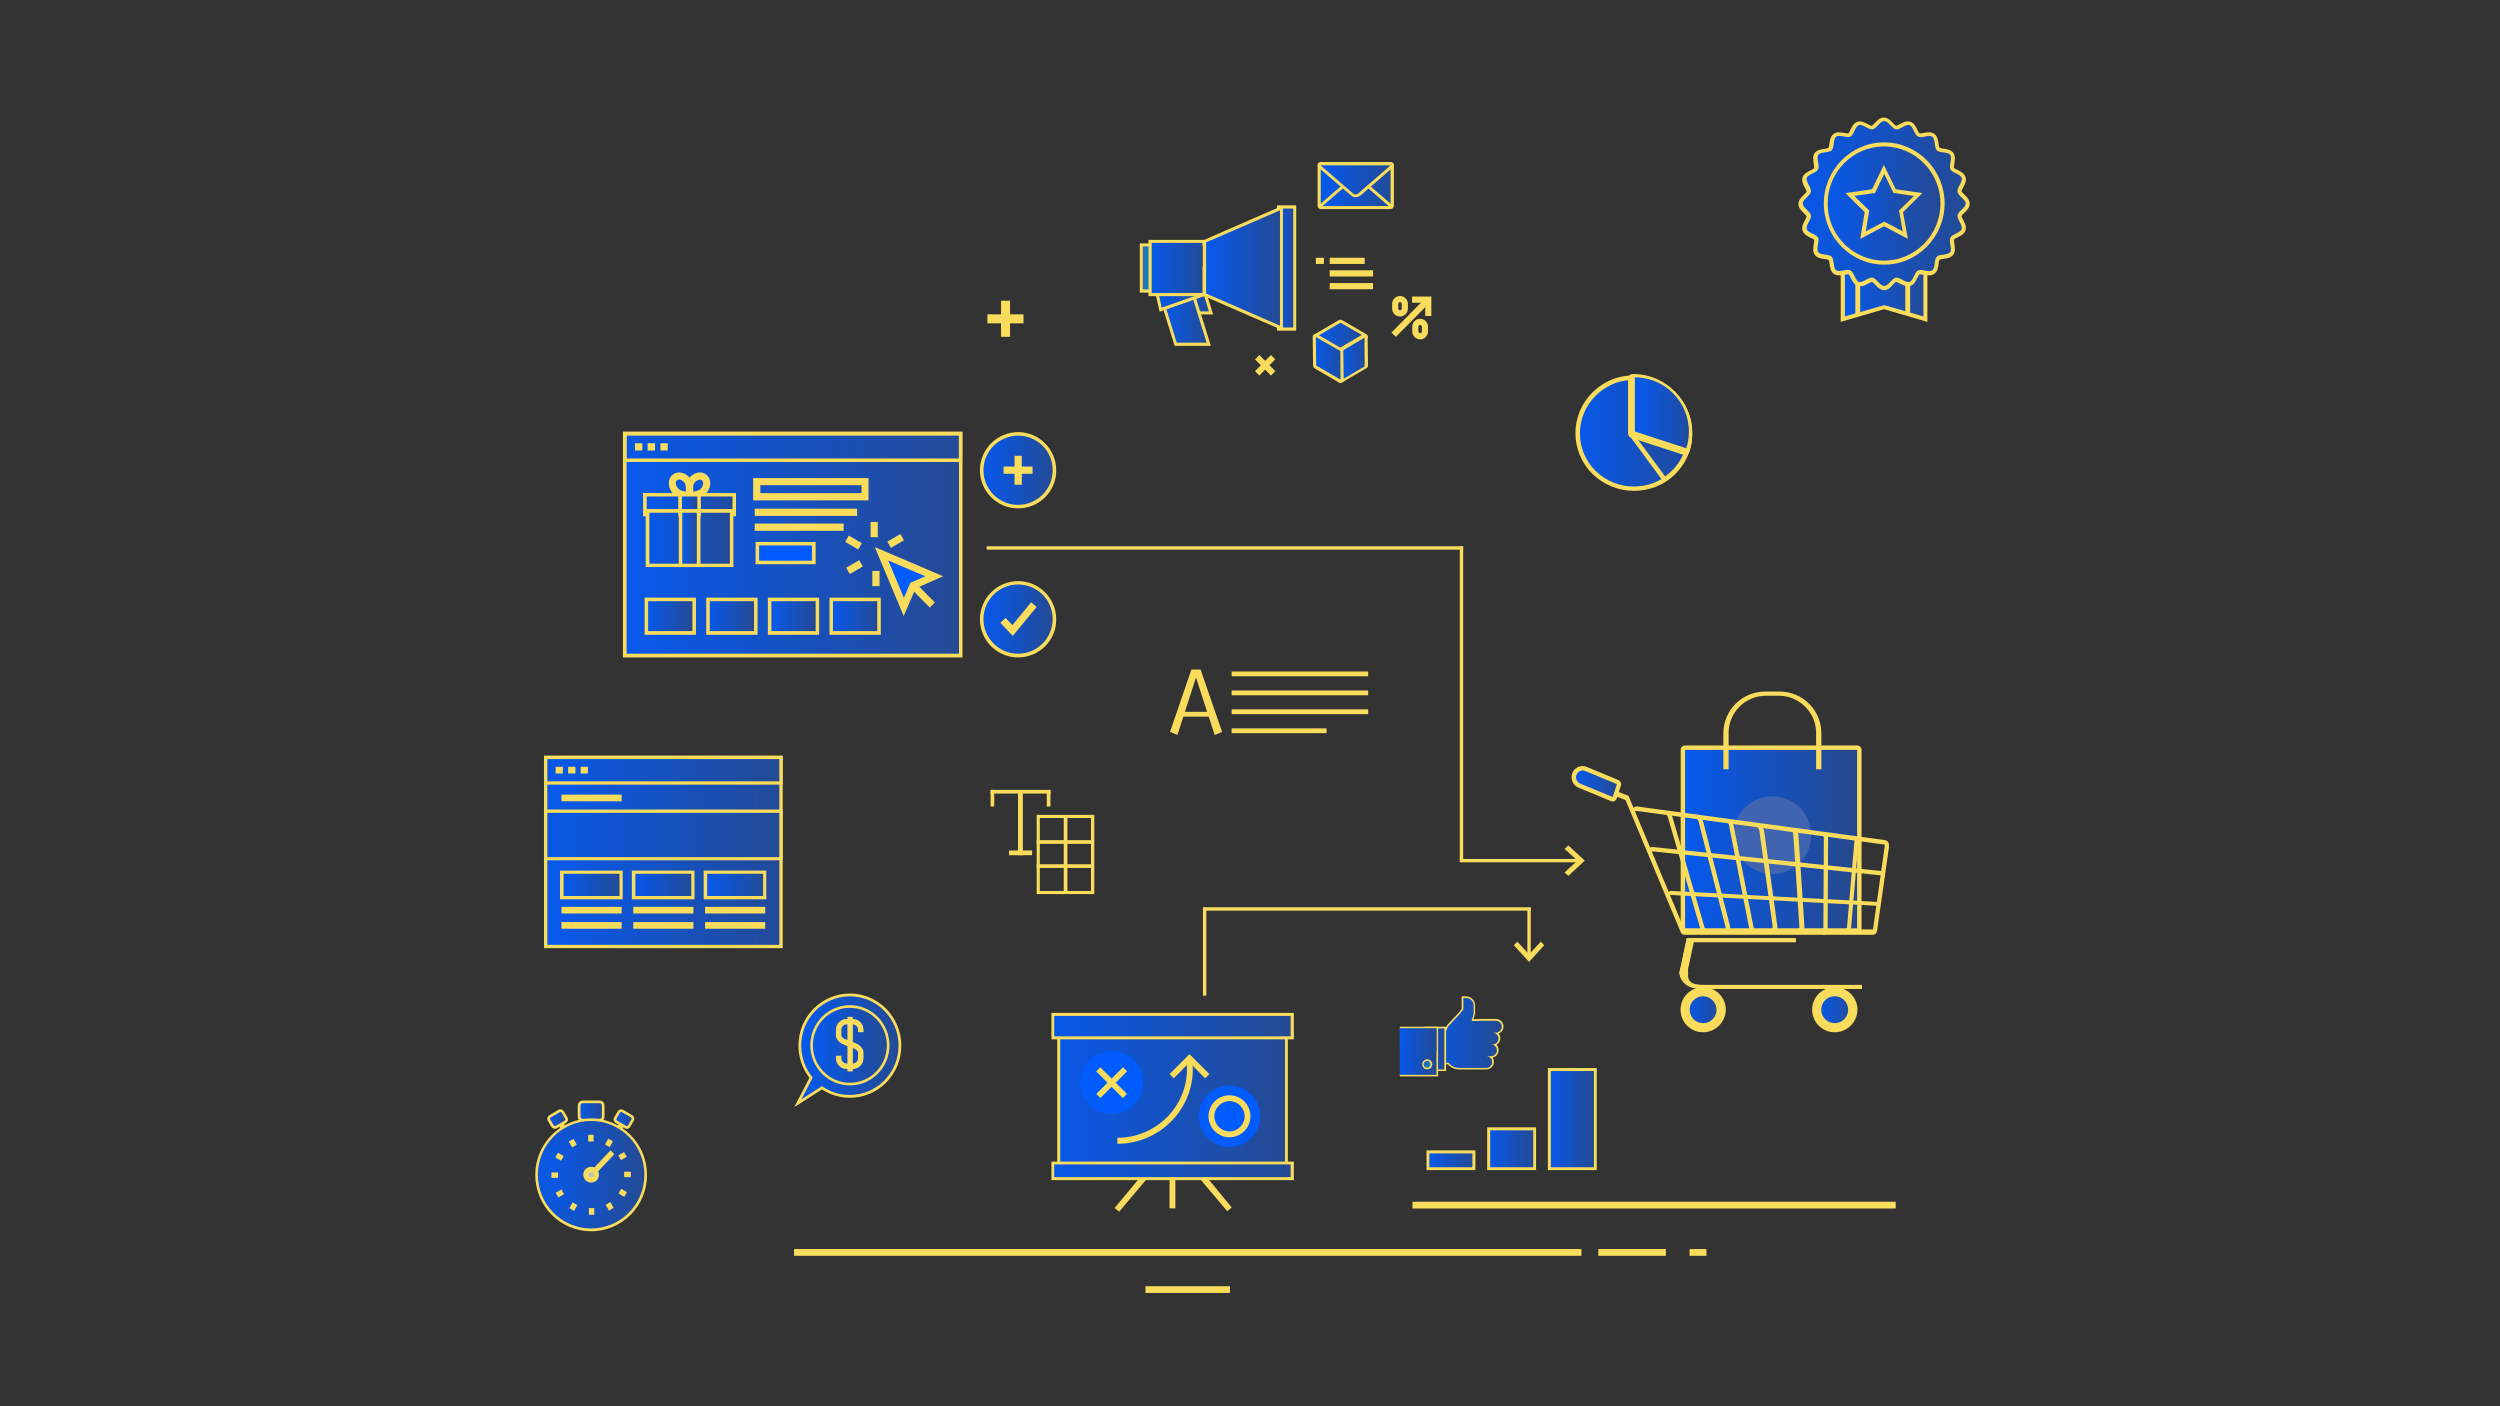 <?xml version="1.0" encoding="UTF-8"?>
<svg width="1920px" height="1080px" viewBox="0 0 1920 1080" version="1.1" xmlns="http://www.w3.org/2000/svg" xmlns:xlink="http://www.w3.org/1999/xlink">
    <rect x="0" y="0" width="1920" height="1080" fill="#333333" stroke="none"/>
    <!-- Generator: Sketch 52.2 (67145) - http://www.bohemiancoding.com/sketch -->
    <title>Artboard</title>
    <desc>Created with Sketch.</desc>
    <defs>
        <linearGradient x1="0.167%" y1="49.778%" x2="100.129%" y2="49.778%" id="linearGradient-1">
            <stop stop-color="#0858E8" offset="4.108136e-05%"></stop>
            <stop stop-color="#234A95" offset="100%"></stop>
        </linearGradient>
        <linearGradient x1="-0.203%" y1="49.888%" x2="99.759%" y2="49.888%" id="linearGradient-2">
            <stop stop-color="#0758E8" offset="4.108136e-05%"></stop>
            <stop stop-color="#244A94" offset="100%"></stop>
        </linearGradient>
        <linearGradient x1="-0.164%" y1="49.961%" x2="99.798%" y2="49.961%" id="linearGradient-3">
            <stop stop-color="#0858E8" offset="4.108136e-05%"></stop>
            <stop stop-color="#244A94" offset="100%"></stop>
        </linearGradient>
        <linearGradient x1="-0.035%" y1="50.089%" x2="99.943%" y2="50.089%" id="linearGradient-4">
            <stop stop-color="#0958E6" offset="4.108136e-05%"></stop>
            <stop stop-color="#254A92" offset="100%"></stop>
        </linearGradient>
        <linearGradient x1="0.022%" y1="50.178%" x2="100.038%" y2="50.178%" id="linearGradient-5">
            <stop stop-color="#0758E9" offset="4.108136e-05%"></stop>
            <stop stop-color="#254A92" offset="100%"></stop>
        </linearGradient>
        <linearGradient x1="0.022%" y1="50.646%" x2="100.038%" y2="50.646%" id="linearGradient-6">
            <stop stop-color="#0758E8" offset="4.108136e-05%"></stop>
            <stop stop-color="#244A93" offset="100%"></stop>
        </linearGradient>
        <linearGradient x1="-0.135%" y1="49.998%" x2="99.961%" y2="49.998%" id="linearGradient-7">
            <stop stop-color="#0659ED" offset="4.108136e-05%"></stop>
            <stop stop-color="#234A96" offset="100%"></stop>
        </linearGradient>
        <linearGradient x1="0.111%" y1="49.99%" x2="97.02%" y2="49.99%" id="linearGradient-8">
            <stop stop-color="#0659ED" offset="4.108136e-05%"></stop>
            <stop stop-color="#224B98" offset="100%"></stop>
        </linearGradient>
        <linearGradient x1="-0.005%" y1="49.944%" x2="100.023%" y2="49.944%" id="linearGradient-9">
            <stop stop-color="#0559EE" offset="4.108136e-05%"></stop>
            <stop stop-color="#27488A" offset="100%"></stop>
        </linearGradient>
        <linearGradient x1="-0.331%" y1="49.829%" x2="96.596%" y2="49.829%" id="linearGradient-10">
            <stop stop-color="#0759EC" offset="4.108136e-05%"></stop>
            <stop stop-color="#224A98" offset="100%"></stop>
        </linearGradient>
        <linearGradient x1="-0.161%" y1="49.829%" x2="100.053%" y2="49.829%" id="linearGradient-11">
            <stop stop-color="#0659EC" offset="4.108136e-05%"></stop>
            <stop stop-color="#214C9C" offset="100%"></stop>
        </linearGradient>
        <linearGradient x1="-0.016%" y1="50.008%" x2="99.988%" y2="50.008%" id="linearGradient-12">
            <stop stop-color="#0759ED" offset="4.108136e-05%"></stop>
            <stop stop-color="#254A93" offset="100%"></stop>
        </linearGradient>
        <linearGradient x1="-0.089%" y1="50.586%" x2="99.994%" y2="50.586%" id="linearGradient-13">
            <stop stop-color="#0658EA" offset="4.108136e-05%"></stop>
            <stop stop-color="#204C9F" offset="100%"></stop>
        </linearGradient>
        <linearGradient x1="-0.083%" y1="49.786%" x2="99.977%" y2="49.786%" id="linearGradient-14">
            <stop stop-color="#0758EA" offset="4.108136e-05%"></stop>
            <stop stop-color="#234A96" offset="100%"></stop>
        </linearGradient>
        <linearGradient x1="-0.286%" y1="50.586%" x2="99.743%" y2="50.586%" id="linearGradient-15">
            <stop stop-color="#0758EA" offset="4.108136e-05%"></stop>
            <stop stop-color="#234A96" offset="100%"></stop>
        </linearGradient>
        <linearGradient x1="0.219%" y1="49.786%" x2="100.393%" y2="49.786%" id="linearGradient-16">
            <stop stop-color="#0858E8" offset="4.108136e-05%"></stop>
            <stop stop-color="#204C9F" offset="100%"></stop>
        </linearGradient>
        <linearGradient x1="-0.021%" y1="49.621%" x2="99.96%" y2="49.621%" id="linearGradient-17">
            <stop stop-color="#0857E6" offset="4.108136e-05%"></stop>
            <stop stop-color="#234B99" offset="100%"></stop>
        </linearGradient>
        <linearGradient x1="-0.062%" y1="50.369%" x2="98.238%" y2="50.369%" id="linearGradient-18">
            <stop stop-color="#0759EA" offset="4.108136e-05%"></stop>
            <stop stop-color="#244A95" offset="100%"></stop>
        </linearGradient>
        <linearGradient x1="0.001%" y1="50.369%" x2="96.972%" y2="50.369%" id="linearGradient-19">
            <stop stop-color="#0858E8" offset="4.108136e-05%"></stop>
            <stop stop-color="#244A94" offset="100%"></stop>
        </linearGradient>
        <linearGradient x1="0.063%" y1="50.369%" x2="97.409%" y2="50.369%" id="linearGradient-20">
            <stop stop-color="#0759EC" offset="4.108136e-05%"></stop>
            <stop stop-color="#234A96" offset="100%"></stop>
        </linearGradient>
        <linearGradient x1="0.126%" y1="50.369%" x2="100.066%" y2="50.369%" id="linearGradient-21">
            <stop stop-color="#0758E9" offset="4.108136e-05%"></stop>
            <stop stop-color="#234B98" offset="100%"></stop>
        </linearGradient>
        <linearGradient x1="0.075%" y1="49.922%" x2="100.081%" y2="49.922%" id="linearGradient-22">
            <stop stop-color="#0658EB" offset="4.108136e-05%"></stop>
            <stop stop-color="#234B97" offset="100%"></stop>
        </linearGradient>
        <linearGradient x1="0.075%" y1="50.08%" x2="100.084%" y2="50.08%" id="linearGradient-23">
            <stop stop-color="#0659ED" offset="4.108136e-05%"></stop>
            <stop stop-color="#244A94" offset="100%"></stop>
        </linearGradient>
        <linearGradient x1="-0.012%" y1="50.026%" x2="98.229%" y2="50.026%" id="linearGradient-24">
            <stop stop-color="#0759ED" offset="4.108136e-05%"></stop>
            <stop stop-color="#224B9A" offset="100%"></stop>
        </linearGradient>
        <linearGradient x1="-0.012%" y1="50.02%" x2="98.003%" y2="50.02%" id="linearGradient-25">
            <stop stop-color="#0858E8" offset="4.108136e-05%"></stop>
            <stop stop-color="#234B96" offset="100%"></stop>
        </linearGradient>
        <linearGradient x1="-0.122%" y1="50.009%" x2="96.447%" y2="50.009%" id="linearGradient-26">
            <stop stop-color="#0659ED" offset="4.108136e-05%"></stop>
            <stop stop-color="#224B98" offset="100%"></stop>
        </linearGradient>
        <linearGradient x1="-0.127%" y1="50.009%" x2="99.887%" y2="50.009%" id="linearGradient-27">
            <stop stop-color="#0658EB" offset="4.108136e-05%"></stop>
            <stop stop-color="#234A97" offset="100%"></stop>
        </linearGradient>
        <linearGradient x1="-0.128%" y1="50.009%" x2="99.886%" y2="50.009%" id="linearGradient-28">
            <stop stop-color="#0659EC" offset="4.108136e-05%"></stop>
            <stop stop-color="#234B98" offset="100%"></stop>
        </linearGradient>
        <linearGradient x1="-0.012%" y1="49.971%" x2="98.159%" y2="49.971%" id="linearGradient-29">
            <stop stop-color="#0858E7" offset="4.108136e-05%"></stop>
            <stop stop-color="#234B98" offset="100%"></stop>
        </linearGradient>
        <linearGradient x1="-0.344%" y1="49.989%" x2="99.759%" y2="49.989%" id="linearGradient-30">
            <stop stop-color="#0859E9" offset="4.108136e-05%"></stop>
            <stop stop-color="#224A96" offset="100%"></stop>
        </linearGradient>
        <linearGradient x1="0.036%" y1="50.554%" x2="96.161%" y2="50.554%" id="linearGradient-31">
            <stop stop-color="#0758E8" offset="4.108136e-05%"></stop>
            <stop stop-color="#234A96" offset="100%"></stop>
        </linearGradient>
        <linearGradient x1="-0.128%" y1="50.554%" x2="100.006%" y2="50.554%" id="linearGradient-32">
            <stop stop-color="#0759EA" offset="4.108136e-05%"></stop>
            <stop stop-color="#244B96" offset="100%"></stop>
        </linearGradient>
        <linearGradient x1="0.02%" y1="50.053%" x2="100.023%" y2="50.053%" id="linearGradient-33">
            <stop stop-color="#0958E4" offset="4.108136e-05%"></stop>
            <stop stop-color="#244A94" offset="100%"></stop>
        </linearGradient>
        <linearGradient x1="0.123%" y1="50.066%" x2="99.927%" y2="50.066%" id="linearGradient-34">
            <stop stop-color="#0858E8" offset="4.108136e-05%"></stop>
            <stop stop-color="#214C9D" offset="100%"></stop>
        </linearGradient>
        <linearGradient x1="0.043%" y1="49.92%" x2="100.041%" y2="49.92%" id="linearGradient-35">
            <stop stop-color="#0559F0" offset="4.108136e-05%"></stop>
            <stop stop-color="#224B9A" offset="100%"></stop>
        </linearGradient>
        <linearGradient x1="-0.025%" y1="49.888%" x2="99.981%" y2="49.888%" id="linearGradient-36">
            <stop stop-color="#055AF0" offset="4.108136e-05%"></stop>
            <stop stop-color="#224A98" offset="100%"></stop>
        </linearGradient>
        <linearGradient x1="0.005%" y1="50.06%" x2="96.556%" y2="50.06%" id="linearGradient-37">
            <stop stop-color="#0659EC" offset="4.108136e-05%"></stop>
            <stop stop-color="#224B9B" offset="100%"></stop>
        </linearGradient>
        <linearGradient x1="-0.056%" y1="50.049%" x2="99.973%" y2="50.049%" id="linearGradient-38">
            <stop stop-color="#0758E8" offset="4.108136e-05%"></stop>
            <stop stop-color="#234A95" offset="100%"></stop>
        </linearGradient>
        <linearGradient x1="0.148%" y1="50.073%" x2="100.042%" y2="50.073%" id="linearGradient-39">
            <stop stop-color="#0758E9" offset="4.108136e-05%"></stop>
            <stop stop-color="#254A93" offset="100%"></stop>
        </linearGradient>
        <linearGradient x1="0.027%" y1="50.101%" x2="99.291%" y2="50.101%" id="linearGradient-40">
            <stop stop-color="#0659EE" offset="4.108136e-05%"></stop>
            <stop stop-color="#244A94" offset="100%"></stop>
        </linearGradient>
        <linearGradient x1="0.1%" y1="49.802%" x2="98.572%" y2="49.802%" id="linearGradient-41">
            <stop stop-color="#0759ED" offset="4.108136e-05%"></stop>
            <stop stop-color="#244B96" offset="100%"></stop>
        </linearGradient>
        <linearGradient x1="0.137%" y1="49.817%" x2="100.093%" y2="49.817%" id="linearGradient-42">
            <stop stop-color="#0858E6" offset="4.108136e-05%"></stop>
            <stop stop-color="#244A93" offset="100%"></stop>
        </linearGradient>
        <linearGradient x1="0.172%" y1="49.839%" x2="100.408%" y2="49.839%" id="linearGradient-43">
            <stop stop-color="#0759EB" offset="4.108136e-05%"></stop>
            <stop stop-color="#244993" offset="100%"></stop>
        </linearGradient>
        <linearGradient x1="-0.138%" y1="49.737%" x2="99.646%" y2="49.737%" id="linearGradient-44">
            <stop stop-color="#0658EB" offset="4.108136e-05%"></stop>
            <stop stop-color="#244992" offset="100%"></stop>
        </linearGradient>
        <linearGradient x1="-0.138%" y1="49.633%" x2="99.646%" y2="49.633%" id="linearGradient-45">
            <stop stop-color="#0858E8" offset="4.108136e-05%"></stop>
            <stop stop-color="#224A98" offset="100%"></stop>
        </linearGradient>
        <linearGradient x1="2.763%" y1="49.623%" x2="100.71%" y2="49.623%" id="linearGradient-46">
            <stop stop-color="#4064AF" offset="4.108136e-05%"></stop>
            <stop stop-color="#008BCC" offset="100%"></stop>
        </linearGradient>
        <linearGradient x1="0.161%" y1="49.945%" x2="99.975%" y2="49.945%" id="linearGradient-47">
            <stop stop-color="#065AEE" offset="4.108136e-05%"></stop>
            <stop stop-color="#234A96" offset="100%"></stop>
        </linearGradient>
        <linearGradient x1="-0.279%" y1="49.885%" x2="100.311%" y2="49.885%" id="linearGradient-48">
            <stop stop-color="#035BF6" offset="4.108136e-05%"></stop>
            <stop stop-color="#224B99" offset="100%"></stop>
        </linearGradient>
        <linearGradient x1="0.32%" y1="49.907%" x2="98.592%" y2="49.907%" id="linearGradient-49">
            <stop stop-color="#0859E9" offset="4.108136e-05%"></stop>
            <stop stop-color="#1E4DA6" offset="100%"></stop>
        </linearGradient>
        <linearGradient x1="0.102%" y1="49.907%" x2="100.173%" y2="49.907%" id="linearGradient-50">
            <stop stop-color="#055AF1" offset="4.108136e-05%"></stop>
            <stop stop-color="#214B9A" offset="100%"></stop>
        </linearGradient>
        <linearGradient x1="0.337%" y1="49.269%" x2="100.101%" y2="49.269%" id="linearGradient-51">
            <stop stop-color="#0559EF" offset="4.108136e-05%"></stop>
            <stop stop-color="#224B9A" offset="99.343%"></stop>
        </linearGradient>
        <linearGradient x1="-0.083%" y1="49.976%" x2="100.145%" y2="49.976%" id="linearGradient-52">
            <stop stop-color="#055AF0" offset="4.108136e-05%"></stop>
            <stop stop-color="#214B9D" offset="100%"></stop>
        </linearGradient>
        <linearGradient x1="-0.143%" y1="49.978%" x2="99.943%" y2="49.978%" id="linearGradient-53">
            <stop stop-color="#055AF1" offset="4.108136e-05%"></stop>
            <stop stop-color="#234B97" offset="100%"></stop>
        </linearGradient>
        <linearGradient x1="-0.047%" y1="50.093%" x2="100.088%" y2="50.093%" id="linearGradient-54">
            <stop stop-color="#0759EC" offset="4.108136e-05%"></stop>
            <stop stop-color="#224A99" offset="100%"></stop>
        </linearGradient>
        <linearGradient x1="-0.033%" y1="50.162%" x2="98.747%" y2="50.162%" id="linearGradient-55">
            <stop stop-color="#4064AF" offset="4.108136e-05%"></stop>
            <stop stop-color="#008BCC" offset="100%"></stop>
        </linearGradient>
        <linearGradient x1="-0.023%" y1="49.982%" x2="98.172%" y2="49.982%" id="linearGradient-56">
            <stop stop-color="#055AF0" offset="4.108136e-05%"></stop>
            <stop stop-color="#214B9C" offset="100%"></stop>
        </linearGradient>
        <linearGradient x1="0.004%" y1="49.984%" x2="99.992%" y2="49.984%" id="linearGradient-57">
            <stop stop-color="#065AEE" offset="4.108136e-05%"></stop>
            <stop stop-color="#244A94" offset="100%"></stop>
        </linearGradient>
        <linearGradient x1="0.131%" y1="50.139%" x2="99.979%" y2="50.139%" id="linearGradient-58">
            <stop stop-color="#0759EA" offset="4.108136e-05%"></stop>
            <stop stop-color="#224A98" offset="100%"></stop>
        </linearGradient>
    </defs>
    <g id="Artboard" stroke="none" stroke-width="1" fill="none" fill-rule="evenodd">
        <g transform="translate(411, 90)" id="artwork">
            <g>
                <rect id="Rectangle" fill="#F9DC5C" x="673.776" y="832.94" width="371.127" height="5.19"></rect>
                <rect id="Rectangle" fill="#F9DC5C" x="198.838" y="869.267" width="604.704" height="5.19"></rect>
                <rect id="Rectangle" fill="#F9DC5C" x="468.748" y="897.81" width="64.882" height="5.19"></rect>
                <rect id="Rectangle" fill="#F9DC5C" x="816.518" y="869.267" width="51.906" height="5.19"></rect>
                <rect id="Rectangle" fill="#F9DC5C" x="886.591" y="869.267" width="12.976" height="5.19"></rect>
                <g id="Group" transform="translate(349.365, 516.371)" fill="#F9DC5C">
                    <g transform="translate(34.863, 18.769)">
                        <path d="M45.188,61.536 L0.939,61.536 L0.939,0.67 L45.188,0.67 L45.188,61.536 Z M3.352,59.123 L42.641,59.123 L42.641,3.084 L3.352,3.084 L3.352,59.123 Z" id="Shape" fill-rule="nonzero"></path>
                        <rect id="Rectangle" x="21.723" y="1.609" width="2.816" height="58.989"></rect>
                        <rect id="Rectangle" x="0.939" y="20.11" width="43.579" height="2.815"></rect>
                        <rect id="Rectangle" x="0.939" y="38.611" width="43.579" height="2.815"></rect>
                    </g>
                    <g id="Rectangle">
                        <polygon id="Path" transform="translate(23.436, 48.609) rotate(-89.941) translate(-23.436, -48.609) " points="21.626 39.759 25.246 39.759 25.246 57.459 21.626 57.459"></polygon>
                        <rect x="0.402" y="0.268" width="2.816" height="12.736"></rect>
                        <rect x="43.579" y="0.268" width="2.816" height="12.736"></rect>
                        <rect x="21.454" y="2.279" width="3.755" height="48.13"></rect>
                        <rect x="0.402" y="0.268" width="45.993" height="2.815"></rect>
                    </g>
                </g>
                <path d="M595.918,608.487 L764.612,608.487" id="Path" fill="#F9DC5C"></path>
                <g id="Group" transform="translate(684.158, 730.147)">
                    <g transform="translate(0, 63.079)">
                        <path d="M37.952,15.406 L0.405,15.406 L0.405,0.273 L37.952,0.273 L37.952,15.406 Z M4.862,10.907 L33.495,10.907 L33.495,4.772 L4.862,4.772 L4.862,10.907 Z" id="Shape" fill="#F9DC5C" fill-rule="nonzero"></path>
                        <rect id="Rectangle" fill="url(#linearGradient-1)" x="2.566" y="2.59" width="33.09" height="10.634"></rect>
                    </g>
                    <g transform="translate(46.921, 45.355)">
                        <path d="M37.628,33.13 L0.08,33.13 L0.08,0.273 L37.628,0.273 L37.628,33.13 Z M4.538,28.631 L33.17,28.631 L33.17,4.772 L4.538,4.772 L4.538,28.631 Z" id="Shape" fill="#F9DC5C" fill-rule="nonzero"></path>
                        <rect id="Rectangle" fill="url(#linearGradient-2)" x="2.377" y="2.59" width="33.09" height="28.358"></rect>
                    </g>
                    <g transform="translate(93.192, 0)">
                        <path d="M37.952,78.485 L0.405,78.485 L0.405,0.091 L37.952,0.091 L37.952,78.485 Z M4.862,73.986 L33.495,73.986 L33.495,4.59 L4.862,4.59 L4.862,73.986 Z" id="Shape" fill="#F9DC5C" fill-rule="nonzero"></path>
                        <rect id="Rectangle" fill="url(#linearGradient-3)" x="2.701" y="2.408" width="33.09" height="73.895"></rect>
                    </g>
                </g>
                <g id="Group" transform="translate(396.08, 687.629)">
                    <g transform="translate(4.062, 15.903)">
                        <path d="M177.924,102.373 L0.812,102.373 L0.812,0.219 L177.924,0.219 L177.924,102.373 Z M5.281,97.766 L173.321,97.766 L173.321,4.69 L5.281,4.69 L5.281,97.766 Z" id="Shape" fill="#F9DC5C" fill-rule="nonzero"></path>
                        <rect id="Rectangle" fill="url(#linearGradient-4)" x="3.114" y="2.387" width="172.643" height="97.547"></rect>
                    </g>
                    <path d="M70.818,53.786 C70.818,67.199 59.985,77.902 46.715,77.902 C33.31,77.902 22.613,67.064 22.613,53.786 C22.613,40.374 33.445,29.671 46.715,29.671 C59.985,29.671 70.818,40.509 70.818,53.786 Z" id="Path" fill="#005CFF"></path>
                    <g>
                        <path d="M186.455,20.593 L0.406,20.593 L0.406,0.271 L186.59,0.271 L186.59,20.593 L186.455,20.593 Z M4.875,16.122 L181.987,16.122 L181.987,4.877 L4.875,4.877 L4.875,16.122 Z" id="Shape" fill="#F9DC5C" fill-rule="nonzero"></path>
                        <rect id="Rectangle" fill="url(#linearGradient-5)" x="2.573" y="2.574" width="181.58" height="15.716"></rect>
                    </g>
                    <g transform="translate(0, 113.805)">
                        <path d="M186.455,14.903 L0.406,14.903 L0.406,0.677 L186.59,0.677 L186.59,14.903 L186.455,14.903 Z M4.875,10.432 L181.987,10.432 L181.987,5.148 L4.875,5.148 L4.875,10.432 Z" id="Shape" fill="#F9DC5C" fill-rule="nonzero"></path>
                        <rect id="Rectangle" fill="url(#linearGradient-6)" x="2.573" y="2.845" width="181.58" height="9.755"></rect>
                    </g>
                    <rect id="Rectangle" fill="#F9DC5C" x="91.129" y="126.405" width="4.468" height="23.98"></rect>
                    <g id="Rectangle" transform="translate(48.038, 123.644)" fill="#F9DC5C">
                        <polygon id="Path" transform="translate(12.972, 15.683) rotate(-51.456) translate(-12.972, -15.683) " points="-2.999 13 27.021 13.571 28.943 18.366 -3 17.469"></polygon>
                        <polygon id="Path" transform="translate(78.687, 15.152) rotate(-38.557) translate(-78.687, -15.152) " points="76 -1 80.916 1.163 81.374 31.304 76.905 31.305"></polygon>
                    </g>
                    <g id="Rectangle" transform="translate(33.852, 41.645)" fill="#F9DC5C">
                        <polygon id="Path" transform="translate(12.861, 12.168) rotate(-45) translate(-12.861, -12.168) " points="-1.63 9.937 27.354 9.929 27.353 14.399 -1.632 14.407"></polygon>
                        <polygon id="Path" transform="translate(12.762, 12.204) rotate(-44.992) translate(-12.762, -12.204) " points="10.531 -2.288 15.001 -2.289 14.993 26.696 10.523 26.697"></polygon>
                    </g>
                    <path d="M160.728,79.664 C160.728,92.67 150.166,103.237 137.167,103.237 C124.168,103.237 113.606,92.67 113.606,79.664 C113.606,66.657 124.168,56.09 137.167,56.09 C150.166,56.09 160.728,66.657 160.728,79.664 Z" id="Path" fill="#005CFF"></path>
                    <path d="M137.167,95.786 C128.23,95.786 121.054,88.47 121.054,79.664 C121.054,70.722 128.366,63.541 137.167,63.541 C146.104,63.541 153.28,70.857 153.28,79.664 C153.28,88.605 145.968,95.786 137.167,95.786 Z M137.167,68.012 C130.803,68.012 125.522,73.296 125.522,79.664 C125.522,86.031 130.803,91.315 137.167,91.315 C143.531,91.315 148.812,86.031 148.812,79.664 C148.812,73.296 143.531,68.012 137.167,68.012 Z" id="Shape" fill="#F9DC5C" fill-rule="nonzero"></path>
                    <polygon id="Path" fill="#F9DC5C" points="118.481 50.535 106.43 38.341 94.378 50.535 91.129 47.283 106.43 31.974 121.731 47.283"></polygon>
                    <path d="M51.048,100.799 L51.048,96.192 C80.567,96.192 104.534,72.483 104.534,43.354 C104.534,41.593 104.399,39.696 104.263,37.935 L108.732,37.529 C108.867,39.425 109.002,41.458 109.002,43.354 C109.002,75.057 83.004,100.799 51.048,100.799 Z" id="Path" fill="#F9DC5C"></path>
                </g>
                <g id="Group" transform="translate(198.838, 672.06)">
                    <g>
                        <path d="M0.134,88.224 L11.788,65.693 C6.296,58.635 3.349,49.948 3.349,40.99 C3.349,18.866 21.03,0.95 42.864,0.95 C64.564,0.95 82.38,18.866 82.38,40.99 C82.38,63.114 64.698,81.03 42.864,81.03 C35.229,81.03 27.862,78.859 21.432,74.651 L0.134,88.224 Z M21.432,69.629 L22.504,70.444 C28.398,74.651 35.497,76.823 42.73,76.823 C62.153,76.823 78.093,60.807 78.093,40.99 C78.093,21.31 62.287,5.158 42.73,5.158 C23.307,5.158 7.367,21.174 7.367,40.99 C7.367,49.406 10.314,57.685 15.806,64.2 L16.744,65.286 L10.984,76.28 L21.432,69.629 Z" id="Shape" fill="#F9DC5C" fill-rule="nonzero"></path>
                        <path d="M42.864,3.122 C22.236,3.122 5.492,20.088 5.492,40.99 C5.492,50.356 8.841,58.907 14.333,65.557 L5.626,82.252 L21.432,72.072 C27.46,76.416 34.827,78.859 42.864,78.859 C63.493,78.859 80.236,61.893 80.236,40.99 C80.236,20.088 63.493,3.122 42.864,3.122 Z" id="Path" fill="url(#linearGradient-7)"></path>
                    </g>
                    <g transform="translate(12.056, 9.501)">
                        <g>
                            <path d="M30.809,62.028 C14.065,62.028 0.402,48.184 0.402,31.218 C0.402,14.252 14.065,0.407 30.809,0.407 C47.552,0.407 61.215,14.252 61.215,31.218 C61.349,48.184 47.686,62.028 30.809,62.028 Z M30.809,4.615 C16.342,4.615 4.554,16.559 4.554,31.218 C4.554,45.877 16.342,57.821 30.809,57.821 C45.275,57.821 57.063,45.877 57.063,31.218 C57.197,16.559 45.409,4.615 30.809,4.615 Z" id="Shape" fill="#F9DC5C" fill-rule="nonzero"></path>
                            <path d="M59.206,31.218 C59.206,47.098 46.481,59.992 30.809,59.992 C15.136,59.992 2.411,47.098 2.411,31.218 C2.411,15.337 15.136,2.443 30.809,2.443 C46.481,2.443 59.206,15.337 59.206,31.218 Z" id="Path" fill="url(#linearGradient-8)"></path>
                        </g>
                        <g transform="translate(20.093, 9.144)" fill="#F9DC5C">
                            <path d="M14.065,24.653 L4.42,20.852 C1.473,18.952 0,16.781 0,14.337 L0,10.13 C0,5.651 3.617,1.85 8.171,1.85 L12.993,1.85 C17.414,1.85 21.164,5.515 21.164,10.13 L21.164,12.03 L17.012,12.03 L17.012,10.13 C17.012,7.958 15.27,6.058 12.993,6.058 L8.171,6.058 C6.028,6.058 4.152,7.822 4.152,10.13 L4.152,14.337 C4.152,15.423 5.358,16.509 6.43,17.188 L15.404,20.717 L14.065,24.653 Z" id="Path"></path>
                            <path d="M12.993,40.262 L8.171,40.262 C3.751,40.262 0,36.597 0,31.982 L0,30.082 L4.152,30.082 L4.152,31.982 C4.152,34.154 5.894,36.054 8.171,36.054 L12.993,36.054 C15.136,36.054 17.012,34.29 17.012,31.982 L17.012,27.775 C17.012,26.825 16.074,25.739 14.601,24.789 L6.028,21.395 L7.501,17.459 L16.61,21.124 C19.557,23.024 21.164,25.332 21.164,27.775 L21.164,31.982 C21.164,36.597 17.548,40.262 12.993,40.262 Z" id="Path"></path>
                            <rect id="Rectangle" x="8.841" y="0.222" width="4.152" height="41.94"></rect>
                        </g>
                    </g>
                </g>
                <g id="Group" transform="translate(878.805, 482.233)">
                    <path d="M136.472,144.088 L4.354,144.088 C2.449,144.088 0.952,142.594 0.952,140.693 L0.952,3.667 C0.952,1.765 2.449,0.272 4.354,0.272 L136.472,0.272 C138.377,0.272 139.874,1.765 139.874,3.667 L139.874,140.693 C140.01,142.458 138.377,144.088 136.472,144.088 Z M7.756,137.162 L133.071,137.162 L133.071,7.062 L7.756,7.062 L7.756,137.162 Z" id="Shape" fill="#F9DC5C" fill-rule="nonzero"></path>
                    <rect id="Rectangle" fill="url(#linearGradient-9)" x="4.354" y="3.667" width="132.118" height="137.026"></rect>
                </g>
                <path d="M987.807,473.102 L987.807,500.802 L983.775,500.802 L983.775,472.835 C983.775,457.178 970.873,444.332 955.148,444.332 L945.203,444.332 C929.478,444.332 916.576,457.045 916.576,472.835 L916.576,500.802 L912.544,500.802 L912.544,473.102 C912.544,455.439 926.924,441.121 944.665,441.121 L955.82,441.121 C973.426,441.121 987.807,455.439 987.807,473.102 Z" id="Path" fill="#F9DC5C"></path>
                <path d="M980.021,551.401 C980.021,567.813 966.726,581.241 950.175,581.241 C933.76,581.241 920.329,567.949 920.329,551.401 C920.329,534.853 933.624,521.56 950.175,521.56 C966.726,521.56 980.021,534.853 980.021,551.401 Z" id="Path" fill="#4064AF"></path>
                <polygon id="Path" fill="#F9DC5C" points="793.537 582.647 790.565 580.052 800.474 570.97 790.565 561.888 793.537 559.293 806.136 570.97"></polygon>
                <polygon id="Path" fill="#F9DC5C" points="751.635 635.969 754.231 633.138 763.314 642.904 772.398 633.138 774.993 635.969 763.314 648.707"></polygon>
                <rect id="Rectangle" fill="#F9DC5C" x="346.769" y="329.543" width="365.936" height="2.595"></rect>
                <rect id="Rectangle" fill="#F9DC5C" x="710.111" y="329.543" width="2.595" height="241.319"></rect>
                <rect id="Rectangle" fill="#F9DC5C" x="512.868" y="606.784" width="251.744" height="2.595"></rect>
                <rect id="Rectangle" fill="#F9DC5C" x="710.111" y="569.672" width="90.835" height="2.595"></rect>
                <rect id="Rectangle" fill="#F9DC5C" x="762.016" y="607.19" width="2.595" height="36.328"></rect>
                <rect id="Rectangle" fill="#F9DC5C" x="512.868" y="607.19" width="2.595" height="67.466"></rect>
                <path d="M1018.951,666.451 L1018.951,669.466 L896.441,669.466 C889.171,669.466 883.921,667.369 881.093,663.306 C879.612,661.34 878.939,659.112 878.805,657.016 C879.074,654.919 879.478,653.346 879.747,652.822 L884.459,630.543 L968.197,630.543 L968.197,633.557 L889.844,633.557 L886.075,651.249 C885.671,652.298 885.132,654.657 885.536,657.016 C885.267,658.85 885.267,661.471 886.613,663.175 C888.229,665.272 891.46,666.451 896.441,666.451 L1018.951,666.451 Z" id="Path" fill="#F9DC5C"></path>
                <path d="M1018.951,666.451 L1018.951,669.466 L896.441,669.466 C889.171,669.466 883.921,667.369 881.093,663.306 C879.612,661.34 878.939,659.112 878.805,657.016 C879.074,654.919 879.478,653.346 879.747,652.822 L884.459,630.543 L968.197,630.543 L968.197,633.557 L886.882,633.557 L883.113,651.249 C882.709,652.298 882.17,654.657 882.574,657.016 C882.305,658.85 882.305,661.471 883.651,663.175 C885.267,665.272 891.594,666.451 896.575,666.451 L1018.951,666.451 Z" id="Path" fill="#F9DC5C"></path>
                <g id="Group" transform="translate(878.805, 667.871)">
                    <path d="M32.002,17.583 C32.002,25.268 25.853,31.415 18.167,31.415 C10.481,31.415 4.332,25.268 4.332,17.583 C4.332,9.898 10.481,3.751 18.167,3.751 C25.713,3.611 32.002,9.898 32.002,17.583 Z" id="Path" fill="url(#linearGradient-10)"></path>
                    <path d="M18.167,34.908 C8.525,34.908 0.838,27.084 0.838,17.583 C0.838,7.942 8.664,0.257 18.167,0.257 C27.81,0.257 35.635,8.082 35.635,17.583 C35.496,27.084 27.67,34.908 18.167,34.908 Z M18.167,7.244 C12.437,7.244 7.826,11.854 7.826,17.583 C7.826,23.312 12.437,27.922 18.167,27.922 C23.897,27.922 28.508,23.312 28.508,17.583 C28.369,11.854 23.757,7.244 18.167,7.244 Z" id="Shape" fill="#F9DC5C" fill-rule="nonzero"></path>
                </g>
                <g id="Group" transform="translate(980.021, 667.871)">
                    <path d="M31.862,17.583 C31.862,25.268 25.713,31.415 18.027,31.415 C10.341,31.415 4.192,25.268 4.192,17.583 C4.192,9.898 10.341,3.751 18.027,3.751 C25.713,3.611 31.862,9.898 31.862,17.583 Z" id="Path" fill="url(#linearGradient-11)"></path>
                    <path d="M18.027,34.908 C8.385,34.908 0.699,27.084 0.699,17.583 C0.699,7.942 8.525,0.257 18.027,0.257 C27.67,0.257 35.496,8.082 35.496,17.583 C35.356,27.084 27.67,34.908 18.027,34.908 Z M18.027,7.244 C12.298,7.244 7.686,11.854 7.686,17.583 C7.686,23.312 12.298,27.922 18.027,27.922 C23.757,27.922 28.369,23.312 28.369,17.583 C28.369,11.854 23.757,7.244 18.027,7.244 Z" id="Shape" fill="#F9DC5C" fill-rule="nonzero"></path>
                </g>
                <path d="M1039.678,561.186 L1030.589,624.999 C1030.318,626.742 1028.961,627.948 1027.197,627.948 L882.853,627.948 C881.496,627.948 880.139,627.144 879.732,625.803 L837.406,524.454 L803.083,511.316 C801.32,510.645 800.506,508.635 801.184,506.892 C801.862,505.149 801.727,506.356 803.49,507.026 L839.712,521.236 L882.581,623.792 L1027.469,623.792 L1036.829,557.298 C1038.593,557.701 1039.95,559.309 1039.678,561.186 Z" id="Path" fill="#F9DC5C"></path>
                <path d="M1039.678,559.239 C1039.678,559.653 1039.406,560.206 1039.271,560.483 C1038.727,559.515 1037.912,558.962 1036.689,558.686 L846.326,532.836 C844.831,532.698 843.609,533.389 842.929,534.633 C842.522,533.942 842.386,533.251 842.522,532.421 C842.793,530.486 844.56,529.104 846.462,529.38 L1036.825,555.23 C1038.591,555.645 1039.95,557.303 1039.678,559.239 Z" id="Path" fill="#F9DC5C"></path>
                <path d="M1036.488,582.548 C1036.488,583.063 1036.217,583.45 1036.082,583.836 C1035.54,582.934 1034.592,582.419 1033.509,582.29 L858.559,563.866 C857.205,563.737 855.85,564.381 855.309,565.412 C854.903,564.767 854.767,564.123 854.903,563.35 C855.173,561.546 856.798,560.258 858.694,560.516 L1033.644,578.94 C1035.404,579.198 1036.759,580.873 1036.488,582.548 Z" id="Path" fill="#F9DC5C"></path>
                <path d="M1032.323,605.817 C1032.323,606.316 1032.188,606.815 1031.917,607.19 C1031.376,606.316 1030.293,605.693 1029.076,605.568 L872.382,597.334 C871.029,597.21 869.811,597.958 869.27,598.956 C869,598.457 868.729,597.833 868.864,597.21 C869,595.463 870.623,594.216 872.518,594.216 L1029.211,602.574 C1030.97,602.574 1032.459,604.071 1032.323,605.817 Z" id="Path" fill="#F9DC5C"></path>
                <path d="M895.589,625.906 C895.326,626.042 894.932,626.042 894.67,626.042 C894.014,626.042 893.489,625.906 892.964,625.501 C894.276,624.69 896.638,629.556 896.245,628.069 L869.867,537.377 C869.605,536.566 869.08,535.891 868.424,535.485 C868.686,535.35 868.948,535.215 869.211,535.08 C870.917,534.539 872.885,535.62 873.41,537.377 L899.526,627.123 C899.919,628.88 897.426,625.366 895.589,625.906 Z" id="Path" fill="#F9DC5C"></path>
                <path d="M914.795,625.622 C914.516,625.622 914.237,625.759 913.958,625.759 C913.4,625.759 912.842,625.622 912.284,625.35 C913.679,624.669 914.516,623.036 914.097,621.538 L893.455,540.666 C893.176,539.713 892.618,538.896 891.781,538.487 C892.06,538.351 892.339,538.215 892.618,538.215 C894.571,537.807 896.384,538.896 896.942,540.666 L917.724,621.538 C917.863,623.308 916.608,625.214 914.795,625.622 Z" id="Path" fill="#F9DC5C"></path>
                <path d="M933.101,626.353 C932.82,626.353 932.68,626.353 932.399,626.353 C931.698,626.353 931.136,626.218 930.575,625.812 C931.838,625.135 932.54,623.646 932.259,622.292 L916.823,543.51 C916.682,542.562 915.981,541.75 915.139,541.208 C915.419,541.073 915.84,540.802 916.261,540.802 C918.226,540.396 920.05,541.614 920.331,543.51 L935.767,622.292 C936.329,624.323 935.066,626.083 933.101,626.353 Z" id="Path" fill="#F9DC5C"></path>
                <path d="M950.953,625.353 C950.813,625.353 950.673,625.353 950.533,625.353 C949.834,625.353 949.274,625.22 948.714,624.82 C949.834,624.153 950.533,622.82 950.393,621.487 L940.176,547.881 C940.036,546.815 939.336,545.881 938.496,545.481 C938.916,545.214 939.336,545.081 939.896,544.948 C941.856,544.681 943.535,546.015 943.815,547.881 L954.033,621.487 C954.312,623.353 952.913,625.087 950.953,625.353 Z" id="Path" fill="#F9DC5C"></path>
                <path d="M974.821,621.742 C974.971,623.615 973.318,625.22 971.214,625.353 L971.063,625.353 C970.312,625.353 969.71,625.22 969.109,624.818 C970.312,624.15 971.063,623.08 970.913,621.742 L966.253,550.727 C966.103,549.523 965.502,548.587 964.449,548.052 C964.9,547.785 965.502,547.651 966.103,547.517 C968.207,547.383 970.011,548.854 970.161,550.727 L974.821,621.742 Z" id="Path" fill="#F9DC5C"></path>
                <path d="M992.998,553.648 L992.618,624.54 C992.618,626.449 991.225,627.948 989.453,627.948 C989.453,627.948 989.453,627.948 989.453,627.948 C988.82,627.948 988.313,627.676 987.807,627.403 C988.693,626.858 989.326,625.767 989.326,624.54 L989.706,553.648 C989.706,552.421 989.073,551.33 988.187,550.649 C988.693,550.24 989.326,550.103 989.833,550.103 C989.833,550.103 989.833,550.103 989.833,550.103 C991.605,550.24 992.998,551.739 992.998,553.648 Z" id="Path" fill="#F9DC5C"></path>
                <path d="M1016.326,556.339 L1010.645,622.295 C1010.519,624.024 1009.13,625.353 1007.489,625.353 C1007.363,625.353 1007.236,625.353 1007.236,625.353 C1006.732,625.353 1006.353,625.22 1005.974,624.955 C1006.858,624.423 1007.363,623.492 1007.489,622.295 L1013.17,556.339 C1013.296,555.009 1012.665,553.812 1011.655,553.147 C1012.16,552.748 1012.917,552.615 1013.548,552.748 C1015.189,552.881 1016.578,554.477 1016.326,556.339 Z" id="Path" fill="#F9DC5C"></path>
                <g id="Group" transform="translate(66.478, 241.319)">
                    <g>
                        <path d="M261.721,173.582 L0.941,173.582 L0.941,0.136 L261.721,0.136 L261.721,173.582 Z M6.452,168.013 L256.21,168.013 L256.21,5.569 L6.452,5.569 L6.452,168.013 Z" id="Shape" fill="#F9DC5C" fill-rule="nonzero"></path>
                        <rect id="Rectangle" fill="url(#linearGradient-12)" x="3.764" y="2.852" width="255.269" height="167.877"></rect>
                    </g>
                    <g transform="translate(16.131, 31.239)">
                        <g id="Shape" transform="translate(19.819, 0)" fill="#F9DC5C" fill-rule="nonzero">
                            <path d="M13.383,22.003 L13.249,8.693 L13.652,8.693 C14.727,4.754 18.088,1.494 21.986,0.543 C22.658,0.407 23.465,0.272 24.137,0.272 C28.573,0.272 32.068,3.803 32.068,8.557 C32.068,12.767 29.38,16.978 25.616,18.879 L25.616,19.151 L13.383,22.003 Z M18.895,11.817 L18.895,15.076 L22.255,14.261 C24.675,13.582 26.691,11.002 26.557,8.557 C26.557,6.52 25.212,5.433 23.196,5.976 C20.777,6.52 18.76,9.1 18.76,11.545 L18.895,11.817 Z"></path>
                            <path d="M18.895,22.003 L6.662,19.151 L6.662,18.879 C2.898,16.978 0.21,12.767 0.21,8.557 C0.21,3.803 3.705,0.272 8.141,0.272 C8.813,0.272 9.485,0.407 10.292,0.543 C14.19,1.494 17.416,4.754 18.491,8.693 L18.895,8.693 L18.895,22.003 Z M10.426,14.397 L13.383,15.076 L13.383,11.817 L13.383,11.409 C13.383,8.964 11.232,6.384 8.947,5.84 C6.931,5.433 5.587,6.52 5.587,8.421 C5.587,10.866 7.603,13.446 9.888,14.126 L10.426,14.397 Z"></path>
                        </g>
                        <g transform="translate(0, 15.941)">
                            <path d="M71.647,18.015 L0.269,18.015 L0.269,0.087 L71.647,0.087 L71.647,18.015 Z M5.78,12.446 L66.271,12.446 L66.271,5.52 L5.78,5.52 L5.78,12.446 Z" id="Shape" fill="#F9DC5C" fill-rule="nonzero"></path>
                            <rect id="Rectangle" fill="url(#linearGradient-13)" x="3.092" y="2.803" width="65.867" height="12.36"></rect>
                        </g>
                        <g transform="translate(1.344, 28.165)">
                            <path d="M68.287,44.772 L0.941,44.772 L0.941,0.222 L68.287,0.222 L68.287,44.772 Z M6.452,39.339 L62.91,39.339 L62.91,5.791 L6.452,5.791 L6.452,39.339 Z" id="Shape" fill="#F9DC5C" fill-rule="nonzero"></path>
                            <rect id="Rectangle" fill="url(#linearGradient-14)" x="3.764" y="3.075" width="61.835" height="39.117"></rect>
                        </g>
                        <g transform="translate(26.885, 15.941)">
                            <path d="M17.744,18.015 L0.403,18.015 L0.403,0.087 L17.744,0.087 L17.744,18.015 Z M5.915,12.446 L12.232,12.446 L12.232,5.52 L5.915,5.52 L5.915,12.446 Z" id="Shape" fill="#F9DC5C" fill-rule="nonzero"></path>
                            <rect id="Rectangle" fill="url(#linearGradient-15)" x="3.226" y="2.803" width="11.829" height="12.36"></rect>
                        </g>
                        <g transform="translate(26.885, 28.165)">
                            <path d="M17.475,44.772 L0.807,44.772 L0.807,0.222 L17.475,0.222 L17.475,44.772 Z M6.183,39.339 L11.964,39.339 L11.964,5.791 L6.183,5.791 L6.183,39.339 Z" id="Shape" fill="#F9DC5C" fill-rule="nonzero"></path>
                            <rect id="Rectangle" fill="url(#linearGradient-16)" x="3.495" y="3.075" width="11.157" height="39.117"></rect>
                        </g>
                    </g>
                    <g transform="translate(102.161, 58.404)">
                        <g>
                            <path d="M0,3.667 L78.637,3.667 L0,3.667 Z" id="Path" fill="#FFFFFF"></path>
                            <rect id="Rectangle" fill="#F9DC5C" x="0" y="0.951" width="78.637" height="5.569"></rect>
                        </g>
                        <g transform="translate(0, 12.224)">
                            <path d="M0,2.988 L68.287,2.988 L0,2.988 Z" id="Path" fill="#FFFFFF"></path>
                            <rect id="Rectangle" fill="#F9DC5C" x="0" y="0.136" width="68.287" height="5.569"></rect>
                        </g>
                    </g>
                    <g transform="translate(1, 0)">
                        <g>
                            <path d="M260.587,23.497 L0.075,23.497 L0.075,0.543 L260.453,0.543 L260.453,23.497 L260.587,23.497 Z M5.587,17.929 L255.076,17.929 L255.076,5.976 L5.587,5.976 L5.587,17.929 Z" id="Shape" fill="#F9DC5C" fill-rule="nonzero"></path>
                            <rect id="Rectangle" fill="url(#linearGradient-17)" x="2.898" y="3.26" width="255" height="17.521"></rect>
                        </g>
                        <rect id="Rectangle" fill="#F9DC5C" x="9.216" y="9.1" width="5.646" height="5.569"></rect>
                        <rect id="Rectangle" fill="#F9DC5C" x="18.895" y="9.1" width="5.646" height="5.569"></rect>
                        <rect id="Rectangle" fill="#F9DC5C" x="28.707" y="9.1" width="5.646" height="5.569"></rect>
                    </g>
                    <g transform="translate(102.161, 84.21)">
                        <path d="M46.779,17.793 L0.672,17.793 L0.672,0.679 L46.779,0.679 L46.779,17.793 Z M6.183,12.224 L41.402,12.224 L41.402,6.112 L6.183,6.112 L6.183,12.224 Z" id="Shape" fill="#F9DC5C" fill-rule="nonzero"></path>
                        <rect id="Rectangle" fill="#005CFF" x="3.361" y="3.396" width="40.596" height="11.681"></rect>
                    </g>
                    <path d="M189.536,52.971 L100.952,52.971 L100.952,35.857 L189.536,35.857 L189.536,52.971 Z M106.463,47.402 L184.159,47.402 L184.159,41.29 L106.463,41.29 L106.463,47.402 Z" id="Shape" fill="#F9DC5C" fill-rule="nonzero"></path>
                    <g transform="translate(17.475, 127.674)">
                        <path d="M39.52,28.523 L0.134,28.523 L0.134,0 L39.52,0 L39.52,28.523 Z M5.511,22.954 L34.009,22.954 L34.009,5.433 L5.511,5.433 L5.511,22.954 Z" id="Shape" fill="#F9DC5C" fill-rule="nonzero"></path>
                        <rect id="Rectangle" fill="url(#linearGradient-18)" x="2.823" y="2.716" width="34.009" height="22.954"></rect>
                    </g>
                    <g transform="translate(64.523, 127.674)">
                        <path d="M39.789,28.523 L0.403,28.523 L0.403,0 L39.789,0 L39.789,28.523 Z M5.78,22.954 L34.278,22.954 L34.278,5.433 L5.78,5.433 L5.78,22.954 Z" id="Shape" fill="#F9DC5C" fill-rule="nonzero"></path>
                        <rect id="Rectangle" fill="url(#linearGradient-19)" x="3.092" y="2.716" width="34.009" height="22.954"></rect>
                    </g>
                    <g transform="translate(111.571, 127.674)">
                        <path d="M40.058,28.523 L0.672,28.523 L0.672,0 L40.058,0 L40.058,28.523 Z M6.049,22.954 L34.547,22.954 L34.547,5.433 L6.049,5.433 L6.049,22.954 Z" id="Shape" fill="#F9DC5C" fill-rule="nonzero"></path>
                        <rect id="Rectangle" fill="url(#linearGradient-20)" x="3.361" y="2.716" width="34.009" height="22.954"></rect>
                    </g>
                    <g transform="translate(158.619, 127.674)">
                        <path d="M40.327,28.523 L0.941,28.523 L0.941,0 L40.327,0 L40.327,28.523 Z M6.452,22.954 L34.95,22.954 L34.95,5.433 L6.452,5.433 L6.452,22.954 Z" id="Shape" fill="#F9DC5C" fill-rule="nonzero"></path>
                        <rect id="Rectangle" fill="url(#linearGradient-21)" x="3.629" y="2.716" width="34.009" height="22.954"></rect>
                    </g>
                    <g transform="translate(170.717, 69.27)">
                        <rect id="Rectangle" fill="#F9DC5C" x="20.432" y="0.272" width="5.511" height="11.681"></rect>
                        <polygon id="Rectangle" fill="#F9DC5C" transform="translate(7.29, 16.06) rotate(-59.999) translate(-7.29, -16.06) " points="4.539 10.277 10.093 10.252 10.041 21.843 4.486 21.868"></polygon>
                        <polygon id="Rectangle" fill="#F9DC5C" transform="translate(8.07, 34.944) rotate(-29.988) translate(-8.07, -34.944) " points="2.287 32.193 13.877 32.141 13.852 37.695 2.262 37.747"></polygon>
                        <rect id="Rectangle" fill="#F9DC5C" x="21.777" y="37.895" width="5.511" height="11.681"></rect>
                        <polygon id="Rectangle" fill="#F9DC5C" transform="translate(40.469, 33.726) rotate(-59.994) translate(-40.469, -33.726) " points="37.718 27.943 43.273 27.918 43.22 39.509 37.666 39.534"></polygon>
                        <polygon id="Rectangle" fill="#F9DC5C" transform="translate(39.674, 14.865) rotate(-30.006) translate(-39.674, -14.865) " points="33.891 12.114 45.482 12.062 45.457 17.616 33.866 17.668"></polygon>
                        <g transform="translate(22.852, 19.015)">
                            <polygon id="Rectangle" fill="#F9DC5C" transform="translate(38.068, 38.076) rotate(-45.004) translate(-38.068, -38.076) " points="35.349 28.293 40.889 28.265 40.788 47.859 35.247 47.887"></polygon>
                            <g>
                                <polygon id="Path" fill="#005CFF" points="5.915 5.705 46.376 22.954 30.111 30.153 23.121 46.587"></polygon>
                                <path d="M22.986,53.514 L0.807,0.543 L53.231,22.954 L32.127,32.326 L22.986,53.514 Z M11.157,10.866 L23.121,39.524 L28.094,27.98 L39.52,22.954 L11.157,10.866 Z" id="Shape" fill="#F9DC5C" fill-rule="nonzero"></path>
                            </g>
                        </g>
                    </g>
                </g>
                <g id="Group" transform="translate(341.579, 241.319)">
                    <g>
                        <path d="M29.303,59.138 C13.159,59.138 0,45.982 0,29.841 C0,13.7 13.159,0.543 29.303,0.543 C45.447,0.543 58.606,13.7 58.606,29.841 C58.742,45.982 45.583,59.138 29.303,59.138 Z M29.303,5.968 C16.144,5.968 5.427,16.684 5.427,29.841 C5.427,42.997 16.144,53.713 29.303,53.713 C42.463,53.713 53.18,42.997 53.18,29.841 C53.18,16.684 42.463,5.968 29.303,5.968 Z" id="Shape" fill="#F9DC5C" fill-rule="nonzero"></path>
                        <path d="M55.893,29.841 C55.893,44.489 43.955,56.426 29.303,56.426 C14.652,56.426 2.713,44.489 2.713,29.841 C2.713,15.192 14.652,3.255 29.303,3.255 C44.091,3.255 55.893,15.056 55.893,29.841 Z" id="Path" fill="url(#linearGradient-22)"></path>
                    </g>
                    <g id="Rectangle" transform="translate(17.636, 18.633)" fill="#F9DC5C">
                        <rect x="8.954" y="0.085" width="5.562" height="22.245"></rect>
                        <rect x="0.543" y="8.359" width="22.249" height="5.561"></rect>
                    </g>
                </g>
                <g id="Group" transform="translate(346.769, 140.121)" fill="#F9DC5C">
                    <rect id="Rectangle" x="11.011" y="0.816" width="6.933" height="27.728"></rect>
                    <rect id="Rectangle" x="0.544" y="11.281" width="27.733" height="6.932"></rect>
                </g>
                <g id="Group" transform="translate(341.579, 355.491)">
                    <g>
                        <path d="M29.303,59.41 C13.159,59.41 0,46.253 0,30.112 C0,13.971 13.159,0.814 29.303,0.814 C45.447,0.814 58.606,13.971 58.606,30.112 C58.742,46.253 45.583,59.41 29.303,59.41 Z M29.303,6.239 C16.144,6.239 5.427,16.955 5.427,30.112 C5.427,43.269 16.144,53.984 29.303,53.984 C42.463,53.984 53.18,43.269 53.18,30.112 C53.18,16.819 42.463,6.239 29.303,6.239 Z" id="Shape" fill="#F9DC5C" fill-rule="nonzero"></path>
                        <path d="M55.893,29.976 C55.893,44.625 43.955,56.561 29.303,56.561 C14.652,56.561 2.713,44.625 2.713,29.976 C2.713,15.327 14.652,3.391 29.303,3.391 C44.091,3.391 55.893,15.327 55.893,29.976 Z" id="Path" fill="url(#linearGradient-23)"></path>
                    </g>
                    <polygon id="Path" fill="#F9DC5C" points="25.233 42.862 15.737 32.825 19.671 29.027 24.962 34.588 39.342 17.09 43.548 20.617"></polygon>
                </g>
                <g id="Group" transform="translate(6.786, 490.422)">
                    <g>
                        <g>
                            <path d="M183.317,147.771 L0,147.771 L0,0 L183.317,0 L183.317,147.771 Z M5.149,142.796 L178.169,142.796 L178.169,5.109 L5.149,5.109 L5.149,142.796 Z" id="Shape" fill="#F9DC5C" fill-rule="nonzero"></path>
                            <rect id="Rectangle" fill="url(#linearGradient-24)" x="2.574" y="2.555" width="178.169" height="142.661"></rect>
                        </g>
                        <g>
                            <path d="M183.317,22.186 L0,22.186 L0,0 L183.317,0 L183.317,22.186 Z M5.149,17.076 L178.169,17.076 L178.169,5.109 L5.149,5.109 L5.149,17.076 Z" id="Shape" fill="#F9DC5C" fill-rule="nonzero"></path>
                            <rect id="Rectangle" fill="url(#linearGradient-25)" x="2.574" y="2.555" width="178.169" height="17.076"></rect>
                        </g>
                        <rect id="Rectangle" fill="#F9DC5C" x="8.942" y="8.471" width="5.555" height="5.109"></rect>
                        <rect id="Rectangle" fill="#F9DC5C" x="18.562" y="8.471" width="5.555" height="5.109"></rect>
                        <rect id="Rectangle" fill="#F9DC5C" x="28.182" y="8.471" width="5.555" height="5.109"></rect>
                    </g>
                    <g transform="translate(12.194, 87.399)">
                        <g>
                            <g id="Rectangle" transform="translate(1, 28.236)" fill="#F9DC5C">
                                <rect x="0.219" y="0.403" width="46.202" height="5.109"></rect>
                                <rect x="0.219" y="12.101" width="46.202" height="5.109"></rect>
                            </g>
                            <g>
                                <path d="M48.234,22.858 L0.135,22.858 L0.135,0.807 L48.234,0.807 L48.234,22.858 Z M5.284,17.749 L43.221,17.749 L43.221,5.782 L5.284,5.782 L5.284,17.749 Z" id="Shape" fill="#F9DC5C" fill-rule="nonzero"></path>
                                <rect id="Rectangle" fill="url(#linearGradient-26)" x="2.845" y="3.227" width="42.95" height="17.076"></rect>
                            </g>
                        </g>
                        <g transform="translate(55.196, 0)">
                            <g id="Rectangle" transform="translate(0.355, 28.236)" fill="#F9DC5C">
                                <rect x="0.813" y="0.403" width="46.202" height="5.109"></rect>
                                <rect x="0.813" y="12.101" width="46.202" height="5.109"></rect>
                            </g>
                            <g>
                                <path d="M48.183,22.858 L0.084,22.858 L0.084,0.807 L48.183,0.807 L48.183,22.858 Z M5.233,17.749 L43.17,17.749 L43.17,5.782 L5.233,5.782 L5.233,17.749 Z" id="Shape" fill="#F9DC5C" fill-rule="nonzero"></path>
                                <rect id="Rectangle" fill="url(#linearGradient-27)" x="2.794" y="3.227" width="42.95" height="17.076"></rect>
                            </g>
                        </g>
                        <g transform="translate(109.747, 0)">
                            <g id="Rectangle" transform="translate(1.355, 28.236)" fill="#F9DC5C">
                                <rect x="0.406" y="0.403" width="46.202" height="5.109"></rect>
                                <rect x="0.406" y="12.101" width="46.202" height="5.109"></rect>
                            </g>
                            <g>
                                <path d="M48.776,22.858 L0.677,22.858 L0.677,0.807 L48.776,0.807 L48.776,22.858 Z M5.826,17.749 L43.763,17.749 L43.763,5.782 L5.826,5.782 L5.826,17.749 Z" id="Shape" fill="#F9DC5C" fill-rule="nonzero"></path>
                                <rect id="Rectangle" fill="url(#linearGradient-28)" x="3.387" y="3.227" width="42.95" height="17.076"></rect>
                            </g>
                        </g>
                    </g>
                    <g transform="translate(0, 40.338)">
                        <path d="M183.317,39.934 L0,39.934 L0,0.941 L183.317,0.941 L183.317,39.934 Z M5.149,34.959 L178.169,34.959 L178.169,6.051 L5.149,6.051 L5.149,34.959 Z" id="Shape" fill="#F9DC5C" fill-rule="nonzero"></path>
                        <rect id="Rectangle" fill="url(#linearGradient-29)" x="2.574" y="3.496" width="178.169" height="34.018"></rect>
                    </g>
                    <rect id="Rectangle" fill="#F9DC5C" x="13.413" y="29.85" width="46.202" height="5.109"></rect>
                </g>
                <g id="Group" transform="translate(486.915, 423.957)" fill="#F9DC5C">
                    <g>
                        <polygon id="Path" points="6.369 50.487 0.678 48.165 17.074 0.229 24.12 0.229 40.652 48.165 34.961 50.487 20.597 6.375"></polygon>
                        <rect id="Rectangle" x="10.027" y="32.733" width="21.139" height="3.687"></rect>
                    </g>
                    <rect id="Rectangle" x="47.969" y="1.731" width="104.882" height="3.687"></rect>
                    <rect id="Rectangle" x="47.969" y="16.344" width="104.882" height="3.687"></rect>
                    <rect id="Rectangle" x="47.969" y="30.821" width="104.882" height="3.687"></rect>
                    <rect id="Rectangle" x="47.969" y="45.434" width="72.903" height="3.687"></rect>
                </g>
                <g id="Group" transform="translate(0, 755.095)">
                    <g transform="translate(36.435, 8.096)">
                        <rect id="Rectangle" fill="#8BD7F8" x="2.005" y="2.159" width="9.091" height="9.715"></rect>
                        <path d="M13.102,14.033 L0,14.033 L0,0.135 L13.102,0.135 L13.102,14.033 Z M4.145,9.85 L9.091,9.85 L9.091,4.183 L4.145,4.183 L4.145,9.85 Z" id="Shape" fill="#F9DC5C" fill-rule="nonzero"></path>
                    </g>
                    <g transform="translate(32.424, 0)">
                        <path d="M16.98,16.327 L4.011,16.327 C2.941,16.327 2.005,15.922 1.337,15.247 C0.668,14.573 0.267,13.493 0.267,12.549 L0.267,4.048 C0.267,1.889 2.005,0.135 4.145,0.135 L17.113,0.135 C18.183,0.135 19.119,0.54 19.787,1.214 C20.456,1.889 20.857,2.968 20.857,3.913 L20.857,12.414 C20.857,14.573 19.119,16.327 16.98,16.327 Z M4.412,12.144 L16.712,12.144 L16.712,4.318 L4.412,4.318 L4.412,12.144 Z" id="Shape" fill="#F9DC5C" fill-rule="nonzero"></path>
                        <path d="M18.851,12.414 C18.851,13.358 18.049,14.168 17.113,14.168 L4.145,14.168 C3.209,14.168 2.407,13.358 2.407,12.414 L2.407,3.913 C2.407,2.968 3.209,2.159 4.145,2.159 L17.113,2.159 C18.049,2.159 18.851,2.968 18.851,3.913 L18.851,12.414 Z" id="Path" fill="url(#linearGradient-30)"></path>
                    </g>
                    <g transform="translate(8.359, 6.747)">
                        <g transform="translate(9.022, 9.445)">
                            <path d="M1.941,1.214 L5.016,6.477 L1.941,1.214 Z" id="Path" fill="#8BD7F8"></path>
                            <polygon id="Rectangle" fill="#F9DC5C" transform="translate(3.47, 3.798) rotate(-30.001) translate(-3.47, -3.798) " points="1.405 0.777 5.559 0.76 5.535 6.818 1.381 6.835"></polygon>
                        </g>
                        <g>
                            <path d="M6.819,15.112 C5.749,15.112 4.679,14.438 4.011,13.493 L1.337,8.905 C0.936,8.231 0.802,7.286 1.07,6.477 C1.337,5.667 1.872,4.992 2.54,4.588 L9.492,0.54 C10.963,-0.27 12.969,0.27 13.771,1.754 L16.445,6.342 C17.381,7.826 16.846,9.85 15.241,10.66 L8.289,14.707 C7.888,14.977 7.353,15.112 6.819,15.112 Z M5.482,7.691 L7.086,10.525 L12.434,7.421 L10.829,4.588 L5.482,7.691 Z" id="Shape" fill="#F9DC5C" fill-rule="nonzero"></path>
                            <path d="M14.707,7.286 C14.974,7.826 14.84,8.501 14.306,8.771 L7.353,12.818 C6.819,13.088 6.15,12.953 5.883,12.414 L3.209,7.826 C2.941,7.286 3.075,6.612 3.61,6.342 L10.562,2.294 C11.097,2.024 11.765,2.159 12.033,2.699 L14.707,7.286 Z" id="Path" fill="url(#linearGradient-31)"></path>
                        </g>
                    </g>
                    <g transform="translate(60.164, 6.747)">
                        <g transform="translate(1.674, 9.445)">
                            <path d="M2.139,6.477 L5.214,1.214 L2.139,6.477 Z" id="Path" fill="#8BD7F8"></path>
                            <polygon id="Rectangle" fill="#F9DC5C" transform="translate(3.553, 3.884) rotate(-60.007) translate(-3.553, -3.884) " points="0.533 1.819 6.591 1.795 6.574 5.949 0.516 5.973"></polygon>
                        </g>
                        <g>
                            <path d="M10.231,15.112 C9.696,15.112 9.161,14.977 8.626,14.707 L1.674,10.66 C1.005,10.255 0.471,9.58 0.203,8.771 C-0.064,7.961 0.07,7.151 0.471,6.342 L3.145,1.754 C3.947,0.27 5.952,-0.27 7.423,0.54 L14.375,4.588 C15.846,5.397 16.381,7.421 15.578,8.905 L12.904,13.493 C12.37,14.573 11.434,15.112 10.231,15.112 Z M4.615,7.556 L9.963,10.66 L11.568,7.826 L6.22,4.723 L4.615,7.556 Z" id="Shape" fill="#F9DC5C" fill-rule="nonzero"></path>
                            <path d="M2.342,7.286 C2.075,7.826 2.209,8.501 2.744,8.771 L9.696,12.818 C10.231,13.088 10.899,12.953 11.166,12.414 L13.84,7.826 C14.108,7.286 13.974,6.612 13.439,6.342 L6.487,2.294 C5.952,2.024 5.284,2.159 5.016,2.699 L2.342,7.286 Z" id="Path" fill="url(#linearGradient-32)"></path>
                        </g>
                    </g>
                    <g transform="translate(0, 13.493)">
                        <path d="M42.986,87.031 C19.322,87.031 0.07,67.6 0.07,43.718 C0.07,19.835 19.322,0.405 42.986,0.405 C66.651,0.405 85.903,19.835 85.903,43.718 C86.037,67.6 66.651,87.031 42.986,87.031 Z M42.986,4.453 C21.595,4.453 4.08,21.994 4.08,43.718 C4.08,65.307 21.461,82.983 42.986,82.983 C64.512,82.983 81.892,65.442 81.892,43.718 C81.892,21.994 64.378,4.453 42.986,4.453 Z" id="Shape" fill="#F9DC5C" fill-rule="nonzero"></path>
                        <path d="M83.898,43.583 C83.898,66.386 65.581,84.872 42.986,84.872 C20.392,84.872 2.075,66.386 2.075,43.583 C2.075,20.779 20.392,2.294 42.986,2.294 C65.581,2.294 83.898,20.779 83.898,43.583 Z" id="Path" fill="url(#linearGradient-33)"></path>
                    </g>
                    <path d="M76.411,57.076 C76.411,75.696 61.436,90.674 42.986,90.809 C24.536,90.809 9.562,75.696 9.562,57.076 C9.562,38.455 24.536,23.343 42.986,23.343 C61.436,23.478 76.411,38.59 76.411,57.076 Z" id="Path" fill="url(#linearGradient-34)"></path>
                    <rect id="Rectangle" fill="#F9DC5C" x="40.713" y="26.446" width="4.145" height="5.127"></rect>
                    <polygon id="Rectangle" fill="#F9DC5C" transform="translate(28.924, 32.828) rotate(-30.014) translate(-28.924, -32.828) " points="26.857 30.279 31.011 30.262 30.991 35.378 26.837 35.394"></polygon>
                    <polygon id="Rectangle" fill="#F9DC5C" transform="translate(18.743, 43.289) rotate(-59.961) translate(-18.743, -43.289) " points="16.667 40.751 20.84 40.735 20.82 45.827 16.646 45.843"></polygon>
                    <rect id="Rectangle" fill="#F9DC5C" x="12.503" y="55.322" width="5.08" height="4.183"></rect>
                    <polygon id="Rectangle" fill="#F9DC5C" transform="translate(18.964, 71.489) rotate(-30.006) translate(-18.964, -71.489) " points="16.426 69.412 21.519 69.392 21.502 73.565 16.41 73.586"></polygon>
                    <polygon id="Rectangle" fill="#F9DC5C" transform="translate(29.35, 81.615) rotate(-59.966) translate(-29.35, -81.615) " points="26.801 79.548 31.916 79.527 31.9 83.681 26.784 83.702"></polygon>
                    <rect id="Rectangle" fill="#F9DC5C" x="41.248" y="82.713" width="4.145" height="5.127"></rect>
                    <polygon id="Rectangle" fill="#F9DC5C" transform="translate(57.218, 81.343) rotate(-29.967) translate(-57.218, -81.343) " points="55.151 78.793 59.305 78.777 59.285 83.893 55.131 83.909"></polygon>
                    <polygon id="Rectangle" fill="#F9DC5C" transform="translate(67.251, 70.989) rotate(-59.945) translate(-67.251, -70.989) " points="65.174 68.451 69.347 68.435 69.327 73.527 65.154 73.543"></polygon>
                    <rect id="Rectangle" fill="#F9DC5C" x="68.389" y="54.782" width="5.08" height="4.183"></rect>
                    <polygon id="Rectangle" fill="#F9DC5C" transform="translate(67.076, 42.767) rotate(-29.955) translate(-67.076, -42.767) " points="64.538 40.691 69.63 40.67 69.614 44.844 64.522 44.864"></polygon>
                    <polygon id="Rectangle" fill="#F9DC5C" transform="translate(56.666, 32.686) rotate(-59.961) translate(-56.666, -32.686) " points="54.117 30.619 59.232 30.599 59.216 34.753 54.1 34.773"></polygon>
                    <polygon id="Rectangle" fill="#F9DC5C" transform="translate(51.17, 48.485) rotate(-46.345) translate(-51.17, -48.485) " points="39.29 46.458 63.068 46.349 63.049 50.512 39.271 50.621"></polygon>
                    <g transform="translate(36.435, 50.924)">
                        <path d="M10.562,6.151 C10.562,3.992 8.824,2.238 6.685,2.238 C4.546,2.238 2.808,3.992 2.808,6.151 C2.808,8.31 4.546,10.064 6.685,10.064 C8.824,10.064 10.562,8.31 10.562,6.151 Z" id="Path" fill="#B7BEC0"></path>
                        <path d="M6.551,12.223 C3.209,12.223 0.535,9.525 0.535,6.151 C0.535,2.778 3.209,0.079 6.551,0.079 C9.894,0.079 12.568,2.778 12.568,6.151 C12.568,9.525 9.894,12.223 6.551,12.223 Z M6.551,4.262 C5.482,4.262 4.679,5.072 4.679,6.151 C4.679,7.231 5.482,8.04 6.551,8.04 C7.621,8.04 8.423,7.231 8.423,6.151 C8.423,5.072 7.621,4.262 6.551,4.262 Z" id="Shape" fill="#F9DC5C" fill-rule="nonzero"></path>
                    </g>
                </g>
                <g id="Group" transform="translate(798.351, 197.207)">
                    <g transform="translate(0, 1)">
                        <path d="M45.553,88.751 C33.487,88.751 22.234,84.076 13.693,75.795 C-3.796,58.567 -3.796,30.386 13.693,13.157 C24.132,2.873 37.961,-1.534 52.468,0.736 C54.366,1.003 55.721,2.74 55.315,4.609 L50.569,34.526 L72.262,13.157 C73.617,11.822 75.922,11.822 77.142,13.157 C85.683,21.571 90.293,32.656 90.293,44.543 C90.293,56.43 85.683,67.515 77.142,75.929 C68.872,84.21 57.619,88.751 45.553,88.751 Z M45.011,7.013 C35.114,7.013 26.03,10.753 18.709,17.965 C3.932,32.523 3.932,56.296 18.709,70.854 C25.895,77.932 35.385,81.806 45.553,81.806 C55.721,81.806 65.212,77.932 72.397,70.854 C79.583,63.775 83.514,54.426 83.514,44.409 C83.514,35.595 80.396,27.181 74.702,20.503 L47.994,46.814 C46.909,47.882 45.282,48.149 43.926,47.481 C42.571,46.814 41.757,45.344 42.028,43.875 L47.994,7.013 C47.045,7.013 45.96,7.013 45.011,7.013 Z" id="Shape" fill="#F9DC5C" fill-rule="nonzero"></path>
                        <path d="M45.553,44.543 L74.837,15.695 C90.971,31.588 91.106,57.498 74.837,73.525 C58.704,89.418 32.402,89.418 16.133,73.525 C1.61648472e-13,57.632 1.61648472e-13,31.722 16.133,15.695 C25.895,6.079 38.368,2.072 51.925,4.209 L45.553,44.543 Z" id="Path" fill="url(#linearGradient-35)"></path>
                    </g>
                    <g id="Path" transform="translate(41.525, 1)">
                        <path d="M27.928,81.004 C27.793,81.004 27.522,81.004 27.386,81.004 C26.437,80.871 25.624,80.336 25.081,79.669 L0.678,46.546 L6.372,42.54 L28.606,72.724 C37.012,65.512 41.486,55.895 41.486,44.543 C41.486,23.975 24.404,7.147 3.525,7.147 L3.525,0.202 C28.335,0.202 48.536,20.102 48.536,44.543 C48.536,59.101 41.893,71.789 29.962,80.336 C29.284,80.737 28.606,81.004 27.928,81.004 Z" fill="#F9DC5C"></path>
                        <path d="M3.525,3.675 C26.437,3.675 45.011,21.972 45.011,44.543 C45.011,58.032 39.046,69.652 27.928,77.665 L3.525,44.543 L3.525,3.675 Z" fill="#1B4EAC"></path>
                    </g>
                    <g transform="translate(40.929, 0)">
                        <path d="M43.869,62.276 C43.455,62.276 43.178,62.276 42.764,62.138 L2.577,49.078 C1.058,48.666 0.092,47.291 0.092,45.641 L0.092,3.574 C0.092,1.65 1.749,0 3.682,0 C8.654,0 13.073,0.687 17.768,2.2 C41.797,10.036 54.917,35.743 47.183,59.664 C46.907,60.489 46.217,61.314 45.388,61.726 C44.974,62.138 44.421,62.276 43.869,62.276 Z M7.273,43.167 L41.383,54.165 C45.802,34.918 34.754,15.26 15.559,9.073 C12.659,8.111 10.035,7.561 7.135,7.286 L7.135,43.167 L7.273,43.167 Z" id="Shape" fill="#F9DC5C" fill-rule="nonzero"></path>
                        <path d="M5.282,44.177 L44.777,57.086 C51.835,35.208 39.891,11.835 18.176,4.633 C13.833,3.274 9.897,2.595 5.282,2.595 L5.282,44.177 Z" id="Path" fill="url(#linearGradient-36)"></path>
                    </g>
                </g>
                <g id="Group" transform="translate(969.64, 0)">
                    <g transform="translate(32.087, 60.879)">
                        <path d="M67.517,96.324 L34.226,86.583 L0.936,96.324 L0.936,20.022 L34.226,0.541 L67.517,20.022 L67.517,96.324 Z M7.22,23.675 L7.22,88.071 L34.36,80.225 L61.501,88.071 L61.501,23.675 L34.36,7.847 L7.22,23.675 Z" id="Shape" fill="#F9DC5C" fill-rule="nonzero"></path>
                        <polygon id="Path" fill="url(#linearGradient-37)" points="64.442 92.13 34.36 83.471 4.145 92.13 4.145 21.916 34.36 4.194 64.442 21.916"></polygon>
                    </g>
                    <path d="M46.125,153.008 C45.056,153.008 44.254,151.655 44.254,149.897 L44.254,81.172 C44.254,79.413 45.056,78.06 46.125,78.06 C47.195,78.06 47.997,79.413 47.997,81.172 L47.997,150.032 C47.997,151.655 47.195,153.008 46.125,153.008 Z" id="Path" fill="#F9DC5C"></path>
                    <path d="M84.496,151.926 C83.427,151.926 82.625,150.573 82.625,148.814 L82.625,79.954 C82.625,78.195 83.427,76.842 84.496,76.842 C85.566,76.842 86.368,78.195 86.368,79.954 L86.368,148.814 C86.368,150.573 85.566,151.926 84.496,151.926 Z" id="Path" fill="#F9DC5C"></path>
                    <g>
                        <path d="M66.447,132.851 C63.506,132.851 61.367,130.686 59.495,128.657 C58.827,127.845 57.49,126.628 57.089,126.492 C56.554,126.492 55.083,127.304 54.014,127.845 C52.142,128.927 50.136,129.874 47.997,129.874 C47.329,129.874 46.794,129.739 46.125,129.604 C43.318,128.657 41.981,125.951 40.778,123.516 C40.376,122.569 39.574,120.946 39.04,120.675 C39.04,120.675 38.906,120.675 38.505,120.675 C37.703,120.675 36.767,120.81 35.697,121.081 C34.494,121.351 33.157,121.487 31.82,121.487 C30.216,121.487 28.745,121.081 27.675,120.269 C25.269,118.51 24.868,115.534 24.467,112.828 C24.333,111.746 24.065,109.987 23.664,109.582 C23.263,109.311 21.525,109.04 20.456,108.905 C17.782,108.499 14.84,108.093 13.102,105.658 C11.364,103.223 11.899,100.247 12.3,97.541 C12.434,96.459 12.835,94.7 12.568,94.159 C12.3,93.753 10.696,92.941 9.76,92.536 C7.353,91.318 4.679,89.965 3.744,87.124 C2.808,84.283 4.278,81.577 5.482,79.278 C6.016,78.331 6.819,76.707 6.819,76.166 C6.685,75.625 5.348,74.407 4.679,73.731 C2.808,71.837 0.535,69.672 0.535,66.696 C0.535,63.72 2.674,61.555 4.679,59.661 C5.482,58.985 6.685,57.632 6.819,57.226 C6.819,56.685 6.016,55.061 5.482,54.114 C4.278,51.814 2.808,49.109 3.744,46.268 C4.679,43.427 7.353,42.074 9.76,40.856 C10.696,40.45 12.3,39.639 12.568,39.098 C12.701,38.556 12.434,36.798 12.3,35.715 C11.899,33.01 11.364,30.033 12.969,27.598 C14.707,25.163 17.648,24.757 20.322,24.351 C21.392,24.216 23.13,23.946 23.664,23.54 C23.932,23.134 24.199,21.375 24.333,20.293 C24.734,17.587 25.135,14.611 27.542,12.852 C28.611,12.04 29.948,11.635 31.686,11.635 C33.023,11.635 34.226,11.905 35.563,12.04 C36.499,12.176 37.569,12.446 38.371,12.446 C38.772,12.446 38.906,12.446 38.906,12.446 C39.307,12.176 40.109,10.552 40.51,9.605 C41.713,7.17 43.05,4.464 45.858,3.517 C46.393,3.382 47.061,3.247 47.73,3.247 C49.869,3.247 51.741,4.329 53.746,5.276 C54.816,5.817 56.286,6.629 56.821,6.629 C57.356,6.494 58.559,5.141 59.228,4.464 C61.1,2.435 63.239,0.271 66.18,0.271 C69.121,0.271 71.26,2.435 73.132,4.464 C73.801,5.276 75.138,6.494 75.539,6.629 C76.074,6.629 77.544,5.817 78.614,5.276 C80.486,4.194 82.491,3.247 84.63,3.247 C85.299,3.247 85.833,3.382 86.502,3.517 C89.31,4.464 90.647,7.17 91.85,9.605 C92.251,10.552 93.053,12.176 93.588,12.446 C93.588,12.446 93.722,12.446 94.123,12.446 C94.925,12.446 95.861,12.311 96.93,12.04 C98.134,11.77 99.471,11.635 100.808,11.635 C102.412,11.635 103.883,12.04 104.952,12.852 C107.359,14.611 107.76,17.587 108.161,20.293 C108.295,21.375 108.562,23.134 108.963,23.54 C109.364,23.81 111.102,24.081 112.172,24.216 C114.846,24.622 117.787,25.028 119.525,27.463 C121.263,29.898 120.728,32.874 120.327,35.58 C120.194,36.662 119.792,38.421 120.06,38.962 C120.327,39.368 121.932,40.18 122.868,40.586 C125.274,41.803 127.948,43.156 128.884,45.997 C129.82,48.838 128.349,51.544 127.146,53.844 C126.611,54.791 125.809,56.414 125.809,56.955 C125.943,57.497 127.28,58.714 127.948,59.391 C129.953,61.285 132.093,63.449 132.093,66.425 C132.093,69.402 129.953,71.566 127.948,73.46 C127.146,74.137 125.943,75.49 125.809,75.895 C125.809,76.437 126.611,78.06 127.146,79.007 C128.349,81.307 129.82,84.013 128.884,86.854 C127.948,89.695 125.274,91.047 122.868,92.265 C121.932,92.671 120.327,93.483 120.06,94.024 C119.926,94.565 120.194,96.324 120.327,97.406 C120.728,100.112 121.263,103.088 119.525,105.523 C117.787,107.958 114.846,108.364 112.172,108.77 C111.102,108.905 109.364,109.176 108.829,109.582 C108.562,109.987 108.295,111.746 108.161,112.828 C107.76,115.534 107.359,118.51 104.952,120.269 C103.883,121.081 102.546,121.487 100.808,121.487 C99.471,121.487 98.267,121.216 96.93,121.081 C95.994,120.946 94.925,120.675 94.123,120.675 C93.722,120.675 93.588,120.675 93.588,120.675 C93.187,120.946 92.385,122.569 91.85,123.516 C90.647,125.951 89.31,128.657 86.502,129.604 C85.967,129.739 85.299,129.874 84.63,129.874 C82.491,129.874 80.619,128.792 78.614,127.845 C77.544,127.304 76.074,126.492 75.539,126.492 C75.004,126.628 73.801,127.98 73.132,128.657 C71.528,130.551 69.389,132.851 66.447,132.851 Z M56.955,120.134 C57.222,120.134 57.623,120.134 57.891,120.269 C60.297,120.675 62.169,122.569 63.773,124.328 C64.442,125.139 65.779,126.357 66.314,126.628 C66.848,126.357 68.052,125.139 68.854,124.328 C70.458,122.569 72.33,120.675 74.737,120.269 C77.143,119.863 79.683,121.216 81.689,122.298 C82.625,122.84 84.095,123.651 84.764,123.651 C85.031,123.381 85.833,121.757 86.368,120.81 C87.438,118.646 88.507,116.211 90.78,115.128 C92.652,114.181 95.46,114.452 98,114.858 C98.936,114.993 100.005,115.264 100.808,115.264 C101.209,115.264 101.342,115.264 101.342,115.264 C101.61,114.993 101.743,113.099 102.011,112.017 C102.278,109.717 102.679,107.011 104.551,105.117 C106.289,103.358 108.963,102.953 111.37,102.547 C112.439,102.411 114.177,102.141 114.712,101.735 C114.846,101.329 114.445,99.57 114.311,98.488 C113.91,96.188 113.375,93.483 114.578,91.183 C115.782,88.883 118.054,87.801 120.194,86.718 C121.129,86.177 122.868,85.501 123.135,84.96 C123.135,84.554 122.333,82.93 121.798,81.983 C120.728,79.819 119.391,77.519 119.792,74.948 C120.194,72.513 122.065,70.619 123.803,68.996 C124.606,68.184 125.943,66.967 126.076,66.425 C125.943,66.02 124.606,64.667 123.803,63.99 C122.065,62.367 120.194,60.473 119.792,58.038 C119.391,55.467 120.728,53.032 121.798,51.003 C122.333,50.056 123.135,48.432 123.135,47.891 C122.868,47.621 121.263,46.809 120.327,46.268 C118.188,45.185 115.782,44.103 114.712,41.803 C113.509,39.503 114.044,36.798 114.445,34.498 C114.578,33.416 114.979,31.657 114.712,31.116 C114.445,30.845 112.573,30.71 111.503,30.439 C109.097,30.169 106.556,29.763 104.685,27.869 C102.947,26.11 102.546,23.404 102.144,20.969 C102.011,19.887 101.743,18.264 101.476,17.722 C101.476,17.722 101.342,17.722 101.075,17.722 C100.273,17.722 99.337,17.858 98.267,18.128 C95.727,18.534 92.919,18.805 91.048,17.858 C88.775,16.64 87.705,14.34 86.636,12.176 C86.101,11.229 85.432,9.47 84.898,9.199 C84.496,9.199 83.026,10.011 81.956,10.552 C79.817,11.635 77.411,12.987 75.004,12.582 C72.597,12.176 70.726,10.282 69.121,8.523 C68.319,7.711 67.116,6.358 66.581,6.223 C66.18,6.358 64.843,7.711 64.175,8.523 C62.57,10.282 60.698,12.176 58.292,12.582 C55.885,12.987 53.345,11.635 51.34,10.552 C50.404,10.011 48.933,9.199 48.265,9.199 C47.997,9.47 47.195,11.093 46.66,12.04 C45.591,14.205 44.521,16.64 42.248,17.722 C40.376,18.669 37.569,18.399 35.029,17.993 C34.093,17.858 33.023,17.587 32.221,17.587 C31.82,17.587 31.686,17.587 31.686,17.587 C31.419,17.858 31.285,19.752 31.018,20.834 C30.75,23.134 30.349,25.84 28.477,27.734 C26.739,29.492 24.065,29.898 21.659,30.304 C20.589,30.439 18.851,30.71 18.316,31.116 C18.183,31.522 18.584,33.28 18.718,34.363 C19.119,36.662 19.653,39.368 18.45,41.668 C17.247,43.968 14.974,45.05 12.835,46.132 C11.899,46.674 10.161,47.35 9.894,47.891 C9.894,48.297 10.696,49.92 11.231,50.867 C12.3,53.032 13.637,55.332 13.236,57.902 C12.835,60.338 10.963,62.232 9.225,63.855 C8.423,64.667 7.086,65.884 6.952,66.425 C7.086,66.831 8.423,68.184 9.225,68.861 C10.963,70.484 12.835,72.378 13.236,74.813 C13.637,77.384 12.3,79.819 11.231,81.848 C10.696,82.795 9.894,84.418 9.894,84.96 C10.161,85.23 11.765,86.042 12.701,86.583 C14.84,87.665 17.247,88.748 18.316,91.047 C19.52,93.347 18.985,96.053 18.584,98.353 C18.45,99.435 18.049,101.194 18.316,101.735 C18.584,102.006 20.456,102.141 21.525,102.276 C23.798,102.547 26.472,102.953 28.344,104.711 C30.082,106.47 30.483,109.176 30.884,111.611 C31.018,112.693 31.285,114.317 31.552,114.858 C31.552,114.858 31.686,114.858 31.954,114.858 C32.756,114.858 33.692,114.722 34.761,114.452 C37.301,114.046 40.109,113.775 41.981,114.722 C44.254,115.94 45.323,118.375 46.393,120.404 C46.928,121.351 47.596,123.11 48.131,123.381 C48.532,123.381 50.003,122.569 51.072,122.028 C52.81,121.351 54.816,120.134 56.955,120.134 Z" id="Shape" fill="#F9DC5C" fill-rule="nonzero"></path>
                        <path d="M129.018,66.29 C129.018,69.537 123.269,72.243 122.734,75.354 C122.199,78.466 126.878,82.93 125.943,85.907 C125.007,88.883 118.589,89.695 117.252,92.536 C115.782,95.377 118.857,101.059 117.119,103.629 C115.247,106.199 108.963,104.982 106.824,107.146 C104.551,109.446 105.888,115.669 103.348,117.563 C100.808,119.457 95.192,116.346 92.385,117.699 C89.577,119.187 88.908,125.545 85.833,126.492 C82.892,127.439 78.48,122.704 75.405,123.245 C72.33,123.787 69.656,129.604 66.447,129.604 C63.239,129.604 60.565,123.787 57.49,123.245 C54.415,122.704 50.003,127.439 47.061,126.492 C44.12,125.545 43.318,119.052 40.51,117.699 C37.703,116.211 32.087,119.322 29.547,117.563 C27.007,115.669 28.21,109.311 26.071,107.146 C23.798,104.847 17.648,106.199 15.776,103.629 C13.904,101.059 16.98,95.377 15.643,92.536 C14.172,89.695 7.888,89.018 6.952,85.907 C6.016,82.93 10.696,78.466 10.161,75.354 C9.626,72.243 3.877,69.537 3.877,66.29 C3.877,63.043 9.626,60.338 10.161,57.226 C10.696,54.114 6.016,49.65 6.952,46.674 C7.888,43.697 14.306,42.886 15.643,40.045 C17.113,37.204 14.038,31.522 15.776,28.951 C17.648,26.381 23.932,27.598 26.071,25.434 C28.344,23.134 27.007,16.911 29.547,15.017 C32.087,13.123 37.703,16.234 40.51,14.881 C43.318,13.393 43.986,7.035 47.061,6.088 C50.003,5.141 54.415,9.876 57.49,9.335 C60.565,8.794 63.239,2.976 66.447,2.976 C69.656,2.976 72.33,8.794 75.405,9.335 C78.48,9.876 82.892,5.141 85.833,6.088 C88.775,7.035 89.577,13.529 92.385,14.881 C95.192,16.37 100.808,13.258 103.348,15.017 C105.888,16.911 104.685,23.269 106.824,25.434 C109.097,27.734 115.247,26.381 117.119,28.951 C118.99,31.522 115.915,37.204 117.252,40.045 C118.723,42.886 125.007,43.562 125.943,46.674 C126.878,49.65 122.199,54.114 122.734,57.226 C123.135,60.473 129.018,63.179 129.018,66.29 Z" id="Path" fill="url(#linearGradient-38)"></path>
                    </g>
                    <g transform="translate(20.055, 18.94)">
                        <path d="M46.393,94.294 C20.857,94.294 0,73.19 0,47.35 C0,21.51 20.857,0.406 46.393,0.406 C71.929,0.406 92.786,21.51 92.786,47.35 C92.652,73.325 71.929,94.294 46.393,94.294 Z M46.393,6.764 C24.199,6.764 6.15,25.028 6.15,47.485 C6.15,69.943 24.199,88.206 46.393,88.206 C68.587,88.206 86.636,69.943 86.636,47.485 C86.502,25.028 68.453,6.764 46.393,6.764 Z" id="Shape" fill="#F9DC5C" fill-rule="nonzero"></path>
                        <path d="M89.577,47.35 C89.577,71.566 70.191,91.183 46.259,91.183 C22.327,91.183 2.941,71.566 2.941,47.35 C2.941,23.134 22.327,3.517 46.259,3.517 C70.191,3.653 89.577,23.269 89.577,47.35 Z" id="Path" fill="url(#linearGradient-39)"></path>
                    </g>
                    <g transform="translate(36.098, 36.527)">
                        <path d="M48.532,56.955 L30.216,47.215 L11.899,56.955 L15.375,36.392 L0.535,21.781 L20.99,18.805 L30.082,0.135 L39.173,18.805 L59.629,21.781 L44.788,36.392 L48.532,56.955 Z M14.038,26.11 L22.194,34.092 L20.322,45.456 L30.349,40.045 L40.376,45.456 L38.505,34.092 L46.66,26.11 L35.43,24.487 L30.349,14.205 L25.269,24.487 L14.038,26.11 Z" id="Shape" fill="#F9DC5C" fill-rule="nonzero"></path>
                        <polygon id="Path" fill="url(#linearGradient-40)" points="30.349 7.035 37.435 21.646 53.211 23.946 41.713 35.174 44.521 51.138 30.349 43.697 16.177 51.138 18.851 35.174 7.353 23.946 23.263 21.646"></polygon>
                    </g>
                </g>
                <g id="Group" transform="translate(795.755, 498.207)">
                    <path d="M31.815,27.32 C31.412,27.32 30.875,27.184 30.472,27.048 L5.504,16.718 C1.208,14.951 -0.94,9.922 0.805,5.437 C2.148,2.175 5.235,0.136 8.726,0.136 C9.799,0.136 10.873,0.408 11.947,0.816 L36.245,10.874 C37.855,11.553 38.795,13.456 38.124,15.087 L34.902,25.009 C34.634,25.961 33.963,26.64 33.157,27.048 C32.754,27.184 32.217,27.32 31.815,27.32 Z M8.86,6.932 C8.189,6.932 7.517,7.34 7.249,8.019 C6.846,8.971 7.249,9.922 8.189,10.33 L29.801,19.301 L30.875,16.039 L9.531,7.204 C9.263,7.068 8.994,6.932 8.86,6.932 Z" id="Shape" fill="#F9DC5C" fill-rule="nonzero"></path>
                    <path d="M35.036,14 L10.739,3.942 C8.054,2.854 5.101,4.078 4.027,6.796 C2.953,9.378 4.161,12.505 6.846,13.592 L31.815,23.922 L35.036,14 Z" id="Path" fill="url(#linearGradient-41)"></path>
                </g>
                <g id="Group" transform="translate(663.395, 674.655)">
                    <g transform="translate(21.454, 0)">
                        <path d="M41.702,56.711 L24.807,56.711 C21.454,56.711 18.236,55.253 16.091,52.736 L0.402,52.736 L0.402,25.705 L13.945,25.705 C14.482,24.115 15.286,22.79 16.493,21.598 L24.807,12.72 L26.684,10.07 L26.684,0.53 L27.891,0.53 C28.025,0.53 28.159,0.53 28.159,0.53 L30.036,0.53 C33.925,0.53 37.009,3.71 37.009,7.42 L37.009,13.913 L35.802,18.02 L39.154,18.02 C39.423,18.02 39.691,17.888 40.093,17.888 L52.966,17.888 C56.184,17.888 58.866,20.538 58.866,23.718 C58.866,26.235 57.257,28.223 55.111,29.15 C55.916,30.21 56.452,31.403 56.452,32.728 C56.452,34.848 55.245,36.703 53.502,37.763 C54.575,38.823 55.111,40.281 55.111,41.871 C55.111,44.653 53.1,47.038 50.418,47.568 C51.088,48.496 51.491,49.688 51.491,50.881 C51.491,54.061 48.809,56.711 45.591,56.711 L41.702,56.711 Z M2.95,50.218 L17.298,50.218 L17.7,50.748 C19.443,53.001 21.991,54.193 24.807,54.193 L45.725,54.193 C47.602,54.193 49.077,52.736 49.077,50.881 C49.077,49.026 47.602,47.568 45.725,47.568 L45.725,45.051 L49.345,45.051 C51.222,45.051 52.697,43.593 52.697,41.738 C52.697,39.883 51.222,38.426 49.345,38.426 L49.345,35.908 L50.552,35.908 C52.429,35.908 53.904,34.45 53.904,32.595 C53.904,30.74 52.429,29.283 50.552,29.283 L50.552,26.765 L52.966,26.765 C54.843,26.765 56.318,25.308 56.318,23.453 C56.318,21.598 54.843,20.14 52.966,20.14 L40.227,20.14 C40.093,20.14 39.825,20.14 39.691,20.14 L39.423,20.14 L32.584,20.14 L34.595,13.118 L34.595,6.89 C34.595,4.505 32.584,2.518 30.17,2.518 L29.366,2.518 L29.366,10.335 L26.818,13.913 L18.504,22.923 C17.432,23.983 16.627,25.44 16.359,26.898 L16.091,27.825 L3.084,27.825 L3.084,50.218 L2.95,50.218 Z" id="Shape" fill="#F9DC5C" fill-rule="nonzero"></path>
                        <path d="M57.525,23.85 C57.525,21.333 55.513,19.345 52.966,19.345 L40.227,19.345 C39.959,19.345 39.691,19.345 39.423,19.478 L34.327,19.478 L35.936,13.913 L35.936,7.553 C35.936,4.373 33.388,1.855 30.17,1.855 L28.293,1.855 C28.159,1.855 28.159,1.855 28.025,1.855 L28.025,10.468 L25.745,13.515 L17.432,22.525 C16.225,23.718 15.42,25.308 14.884,27.03 L1.609,27.03 L1.609,51.543 L16.627,51.543 C18.504,53.928 21.454,55.518 24.673,55.518 L31.377,55.518 L41.032,55.518 L41.568,55.518 L45.591,55.518 C48.138,55.518 50.15,53.531 50.15,51.013 C50.15,48.496 48.138,46.508 45.591,46.508 L49.211,46.508 C51.759,46.508 53.77,44.521 53.77,42.003 C53.77,39.486 51.759,37.498 49.211,37.498 L50.418,37.498 C52.966,37.498 54.977,35.51 54.977,32.993 C54.977,30.475 52.966,28.488 50.418,28.488 L52.832,28.488 C55.513,28.355 57.525,26.368 57.525,23.85 Z" id="Path" fill="url(#linearGradient-42)"></path>
                    </g>
                    <g transform="translate(18.773, 23.85)">
                        <polygon id="Path" fill="#F9DC5C" points="17.432 34.053 0.939 34.053 0.939 31.535 14.884 31.535 14.884 2.518 0.939 2.518 0.939 0 17.432 0"></polygon>
                        <rect id="Rectangle" fill="url(#linearGradient-43)" x="0.939" y="1.325" width="15.152" height="31.535"></rect>
                    </g>
                    <polygon id="Path" fill="#F9DC5C" points="30.036 62.011 0.67 62.011 0.67 59.361 27.488 59.361 27.488 26.368 0.67 26.368 0.67 23.85 30.036 23.85"></polygon>
                    <rect id="Rectangle" fill="url(#linearGradient-44)" x="0.67" y="25.175" width="28.159" height="35.643"></rect>
                    <rect id="Rectangle" fill="url(#linearGradient-45)" x="0.67" y="25.175" width="28.159" height="17.49"></rect>
                    <g transform="translate(17.432, 48.701)">
                        <path d="M4.291,7.878 C2.145,7.878 0.402,6.155 0.402,4.035 C0.402,1.915 2.145,0.193 4.291,0.193 C6.436,0.193 8.18,1.915 8.18,4.035 C8.18,6.155 6.436,7.878 4.291,7.878 Z M4.291,2.71 C3.62,2.71 2.95,3.24 2.95,4.035 C2.95,4.698 3.486,5.36 4.291,5.36 C4.961,5.36 5.632,4.83 5.632,4.035 C5.632,3.24 4.961,2.71 4.291,2.71 Z" id="Shape" fill="#F9DC5C" fill-rule="nonzero"></path>
                        <path d="M6.839,4.035 C6.839,5.493 5.632,6.685 4.157,6.685 C2.682,6.685 1.475,5.493 1.475,4.035 C1.475,2.578 2.682,1.385 4.157,1.385 C5.766,1.385 6.839,2.578 6.839,4.035 Z" id="Path" fill="url(#linearGradient-46)"></path>
                    </g>
                </g>
                <g id="Group" transform="translate(463.558, 33.733)">
                    <g id="Rectangle" transform="translate(88.703, 148.152)" fill="#F9DC5C">
                        <polygon id="Path" transform="translate(8.368, 8.625) rotate(-45.016) translate(-8.368, -8.625) " points="-0.337 6.309 17.099 6.211 17.072 10.942 -0.363 11.04"></polygon>
                        <polygon id="Path" transform="translate(8.38, 8.65) rotate(-45.008) translate(-8.38, -8.65) " points="6.064 -0.054 10.794 -0.081 10.696 17.355 5.965 17.381"></polygon>
                    </g>
                    <g id="Rectangle" transform="translate(135.743, 73.397)" fill="#F9DC5C">
                        <rect x="10.886" y="0.816" width="26.88" height="4.757"></rect>
                        <rect x="0.269" y="0.816" width="6.182" height="4.757"></rect>
                        <rect x="10.886" y="10.466" width="33.331" height="4.757"></rect>
                        <rect x="10.886" y="20.252" width="33.331" height="4.757"></rect>
                    </g>
                    <g transform="translate(133.055, 120.968)">
                        <g>
                            <polygon id="Path" fill="#F5F6F8" points="21.907 3.126 40.589 13.864 21.773 24.873 2.957 14.136"></polygon>
                            <path d="M21.773,27.32 C21.369,27.32 20.966,27.184 20.563,27.048 L1.882,16.174 C1.21,15.767 0.672,14.951 0.672,14.136 C0.672,13.32 1.075,12.505 1.882,12.097 L20.697,1.087 C21.369,0.68 22.31,0.68 22.982,1.087 L41.664,11.961 C42.336,12.369 42.873,13.184 42.873,14 C42.873,14.815 42.47,15.631 41.664,16.039 L22.848,27.048 C22.579,27.184 22.176,27.32 21.773,27.32 Z M7.795,14 L21.773,22.019 L35.885,13.728 L21.907,5.709 L7.795,14 Z" id="Shape" fill="#F9DC5C" fill-rule="nonzero"></path>
                            <polygon id="Path" fill="url(#linearGradient-47)" points="21.907 3.126 40.589 13.864 21.773 24.873 2.957 14.136"></polygon>
                        </g>
                        <g transform="translate(18.816, 10.874)">
                            <polygon id="Path" fill="#E3E4E5" points="21.773 2.99 22.041 25.009 3.091 36.019 2.957 14"></polygon>
                            <path d="M3.091,38.465 C2.688,38.465 2.285,38.329 1.882,38.193 C1.21,37.786 0.672,36.97 0.672,36.155 L0.403,14.136 C0.403,13.32 0.806,12.505 1.613,12.097 L20.429,1.087 C21.101,0.68 22.041,0.68 22.713,1.087 C23.385,1.495 23.923,2.311 23.923,3.126 L24.192,25.145 C24.192,25.961 23.789,26.776 22.982,27.184 L4.166,38.193 C3.898,38.329 3.494,38.465 3.091,38.465 Z M5.242,15.359 L5.376,31.805 L19.488,23.514 L19.353,7.068 L5.242,15.359 Z" id="Shape" fill="#F9DC5C" fill-rule="nonzero"></path>
                            <polygon id="Path" fill="url(#linearGradient-48)" points="21.504 3.806 21.638 25.825 2.822 36.834 2.688 14.815"></polygon>
                        </g>
                        <g transform="translate(0, 10.874)">
                            <polygon id="Path" fill="#C7C6C5" points="21.773 14 21.907 36.019 3.226 25.145 2.957 3.262"></polygon>
                            <path d="M21.907,38.465 C21.504,38.465 21.101,38.329 20.697,38.193 L2.016,27.32 C1.344,26.912 0.806,26.097 0.806,25.281 L0.538,3.262 C0.538,2.447 0.941,1.631 1.747,1.223 C2.419,0.816 3.36,0.816 4.166,1.223 L22.848,12.097 C23.52,12.505 24.057,13.32 24.057,14.136 L24.326,36.155 C24.326,36.97 23.923,37.786 23.117,38.193 C22.713,38.329 22.31,38.465 21.907,38.465 Z M5.645,23.786 L19.622,31.805 L19.488,15.359 L5.51,7.34 L5.645,23.786 Z" id="Shape" fill="#F9DC5C" fill-rule="nonzero"></path>
                            <polygon id="Path" fill="url(#linearGradient-49)" points="21.773 14 21.907 36.019 3.226 25.145 2.957 3.262"></polygon>
                        </g>
                    </g>
                    <g transform="translate(137.087, 0)">
                        <g>
                            <path d="M56.448,36.834 L2.688,36.834 C1.344,36.834 0.269,35.747 0.269,34.388 L0.269,3.126 C0.269,1.767 1.344,0.68 2.688,0.68 L56.448,0.68 C57.792,0.68 58.867,1.767 58.867,3.126 L58.867,34.388 C58.732,35.747 57.657,36.834 56.448,36.834 Z M5.107,32.077 L54.028,32.077 L54.028,5.573 L5.107,5.573 L5.107,32.077 Z" id="Shape" fill="#F9DC5C" fill-rule="nonzero"></path>
                            <rect id="Rectangle" fill="url(#linearGradient-50)" x="2.688" y="3.262" width="53.625" height="31.261"></rect>
                        </g>
                        <g transform="translate(0, 1)">
                            <path d="M29.568,26.728 C28.224,26.728 27.014,26.32 26.073,25.504 L1.21,4.165 C0.403,3.485 0.134,2.398 0.538,1.582 C0.941,0.631 1.747,0.087 2.688,0.087 L56.313,0.087 C57.254,0.087 58.195,0.767 58.464,1.582 C58.867,2.534 58.598,3.621 57.792,4.165 L32.928,25.64 C32.121,26.184 30.912,26.728 29.568,26.728 Z M9.139,4.573 L29.03,21.834 C29.299,21.97 29.702,21.97 29.971,21.834 L49.862,4.573 L9.139,4.573 Z" id="Shape" fill="#F9DC5C" fill-rule="nonzero"></path>
                            <path d="M56.313,2.262 L53.625,2.262 L32.121,2.262 C31.449,2.262 30.509,2.262 29.433,2.262 C28.493,2.262 27.552,2.262 26.745,2.262 L5.242,2.262 L2.554,2.262 L9.274,8.107 L13.978,12.184 C14.515,12.592 15.187,13.272 15.993,13.951 L22.31,19.388 L27.417,23.873 C28.493,24.825 30.374,24.825 31.449,23.873 L36.557,19.388 L42.873,13.951 C43.545,13.272 44.352,12.728 44.889,12.184 L49.593,8.107 L56.313,2.262 Z" id="Path" fill="url(#linearGradient-51)"></path>
                        </g>
                    </g>
                    <g transform="translate(193.535, 103.299)" fill="#F9DC5C">
                        <g id="Shape" transform="translate(1, 0)" fill-rule="nonzero">
                            <path d="M6.123,16.039 C2.763,16.039 0.075,13.32 0.075,9.922 L0.075,6.388 C0.075,2.99 2.763,0.272 6.123,0.272 C9.483,0.272 12.171,2.99 12.171,6.388 L12.171,9.922 C12.171,13.32 9.483,16.039 6.123,16.039 Z M6.123,5.029 C5.451,5.029 4.779,5.573 4.779,6.388 L4.779,9.922 C4.779,10.602 5.317,11.281 6.123,11.281 C6.795,11.281 7.467,10.738 7.467,9.922 L7.467,6.388 C7.467,5.709 6.93,5.029 6.123,5.029 Z"></path>
                            <path d="M21.579,33.572 C18.219,33.572 15.531,30.854 15.531,27.456 L15.531,23.922 C15.531,20.524 18.219,17.805 21.579,17.805 C24.939,17.805 27.627,20.524 27.627,23.922 L27.627,27.456 C27.627,30.854 24.939,33.572 21.579,33.572 Z M21.579,22.563 C20.907,22.563 20.235,23.106 20.235,23.922 L20.235,27.456 C20.235,28.135 20.773,28.815 21.579,28.815 C22.251,28.815 22.923,28.271 22.923,27.456 L22.923,23.922 C22.923,23.106 22.251,22.563 21.579,22.563 Z"></path>
                        </g>
                        <g>
                            <polygon id="Path" points="26.477 15.631 26.477 5.573 16.397 5.437 16.397 0.68 31.181 0.68 31.181 15.631"></polygon>
                            <polygon id="Rectangle" transform="translate(14.389, 17.719) rotate(-45) translate(-14.389, -17.719) " points="-2.898 15.451 31.702 15.256 31.676 19.987 -2.925 20.182"></polygon>
                        </g>
                    </g>
                    <g transform="translate(0, 33.98)">
                        <g transform="translate(12.096, 40.417)">
                            <path d="M45.024,43.31 L13.978,43.31 L0.538,0.087 L31.584,0.087 L45.024,43.31 Z M17.472,38.553 L38.573,38.553 L28.089,4.845 L6.989,4.845 L17.472,38.553 Z" id="Shape" fill="#F9DC5C" fill-rule="nonzero"></path>
                            <polygon id="Path" fill="url(#linearGradient-52)" points="41.798 40.999 15.859 40.999 3.898 2.534 29.971 2.534"></polygon>
                        </g>
                        <g transform="translate(13.44, 63.882)">
                            <path d="M41.933,44.038 L14.112,44.038 L0.672,0.816 L28.493,0.816 L41.933,44.038 Z M17.472,39.281 L35.481,39.281 L24.998,5.573 L6.989,5.573 L17.472,39.281 Z" id="Shape" fill="#F9DC5C" fill-rule="nonzero"></path>
                            <polygon id="Path" fill="url(#linearGradient-53)" points="38.707 41.591 15.725 41.591 3.898 3.262 26.745 3.262"></polygon>
                        </g>
                        <g transform="translate(12.096, 64.882)">
                            <path d="M3.898,16.805 L0.134,0.087 L51.744,0.087 L3.898,16.805 Z M6.048,4.845 L7.258,10.553 L23.52,4.845 L6.048,4.845 Z" id="Shape" fill="#F9DC5C" fill-rule="nonzero"></path>
                            <polygon id="Path" fill="url(#linearGradient-54)" points="3.091 2.398 5.51 13.679 37.632 2.398"></polygon>
                        </g>
                        <polygon id="Path" fill="#E6E8EB" points="51.744 49.067 51.744 67.688 108.46 92.425 108.46 49.067"></polygon>
                        <g transform="translate(0, 28.543)">
                            <path d="M15.053,38.465 L0.806,38.465 L0.806,0.68 L15.053,0.68 L15.053,38.465 Z M5.51,33.708 L10.349,33.708 L10.349,5.437 L5.51,5.437 L5.51,33.708 Z" id="Shape" fill="#F9DC5C" fill-rule="nonzero"></path>
                            <rect id="Rectangle" fill="url(#linearGradient-55)" x="3.091" y="2.99" width="4.838" height="33.028"></rect>
                        </g>
                        <rect id="Rectangle" fill="#FFC50F" x="9.946" y="46.892" width="41.529" height="20.388"></rect>
                        <rect id="Rectangle" fill="#F58E90" x="108.595" y="2.447" width="6.854" height="91.338"></rect>
                        <rect id="Rectangle" fill="#F3797A" x="108.595" y="43.222" width="6.854" height="50.562"></rect>
                        <g transform="translate(106.175, 0)">
                            <path d="M14.784,96.231 L0,96.231 L0,0 L14.784,0 L14.784,96.231 Z M4.704,91.338 L9.946,91.338 L9.946,4.757 L4.704,4.757 L4.704,91.338 Z" id="Shape" fill="#F9DC5C" fill-rule="nonzero"></path>
                            <rect id="Rectangle" fill="url(#linearGradient-56)" x="0.672" y="2.447" width="11.827" height="91.338"></rect>
                        </g>
                        <path d="M110.879,96.095 L49.324,69.319 L49.324,26.912 L110.745,0.136 L110.745,96.095 L110.879,96.095 Z M54.163,66.193 L106.175,88.891 L106.175,7.476 L54.163,30.174 L54.163,66.193 Z" id="Shape" fill="#F9DC5C" fill-rule="nonzero"></path>
                        <path d="M53.76,69.727 L7.526,69.727 L7.526,26.504 L53.76,26.504 L53.76,69.727 Z M12.365,64.97 L49.056,64.97 L49.056,31.261 L12.365,31.261 L12.365,64.97 Z" id="Shape" fill="#F9DC5C" fill-rule="nonzero"></path>
                        <polygon id="Path" fill="url(#linearGradient-57)" points="51.744 28.407 51.744 67.688 108.46 92.425 108.46 3.806"></polygon>
                        <rect id="Rectangle" fill="url(#linearGradient-58)" x="9.946" y="28.815" width="38.976" height="38.465"></rect>
                    </g>
                    <polygon id="Rectangle" fill="#F9DC5C" transform="translate(185.166, 27.087) rotate(40.543) translate(-185.166, -27.087) " points="174.019 25.876 196.301 26 196.313 28.299 174.032 28.175"></polygon>
                    <polygon id="Rectangle" fill="#F9DC5C" transform="translate(147.808, 27.213) rotate(139.457) translate(-147.808, -27.213) " points="136.674 26.125 158.955 26.001 158.942 28.301 136.661 28.424"></polygon>
                </g>
            </g>
        </g>
    </g>
</svg>
